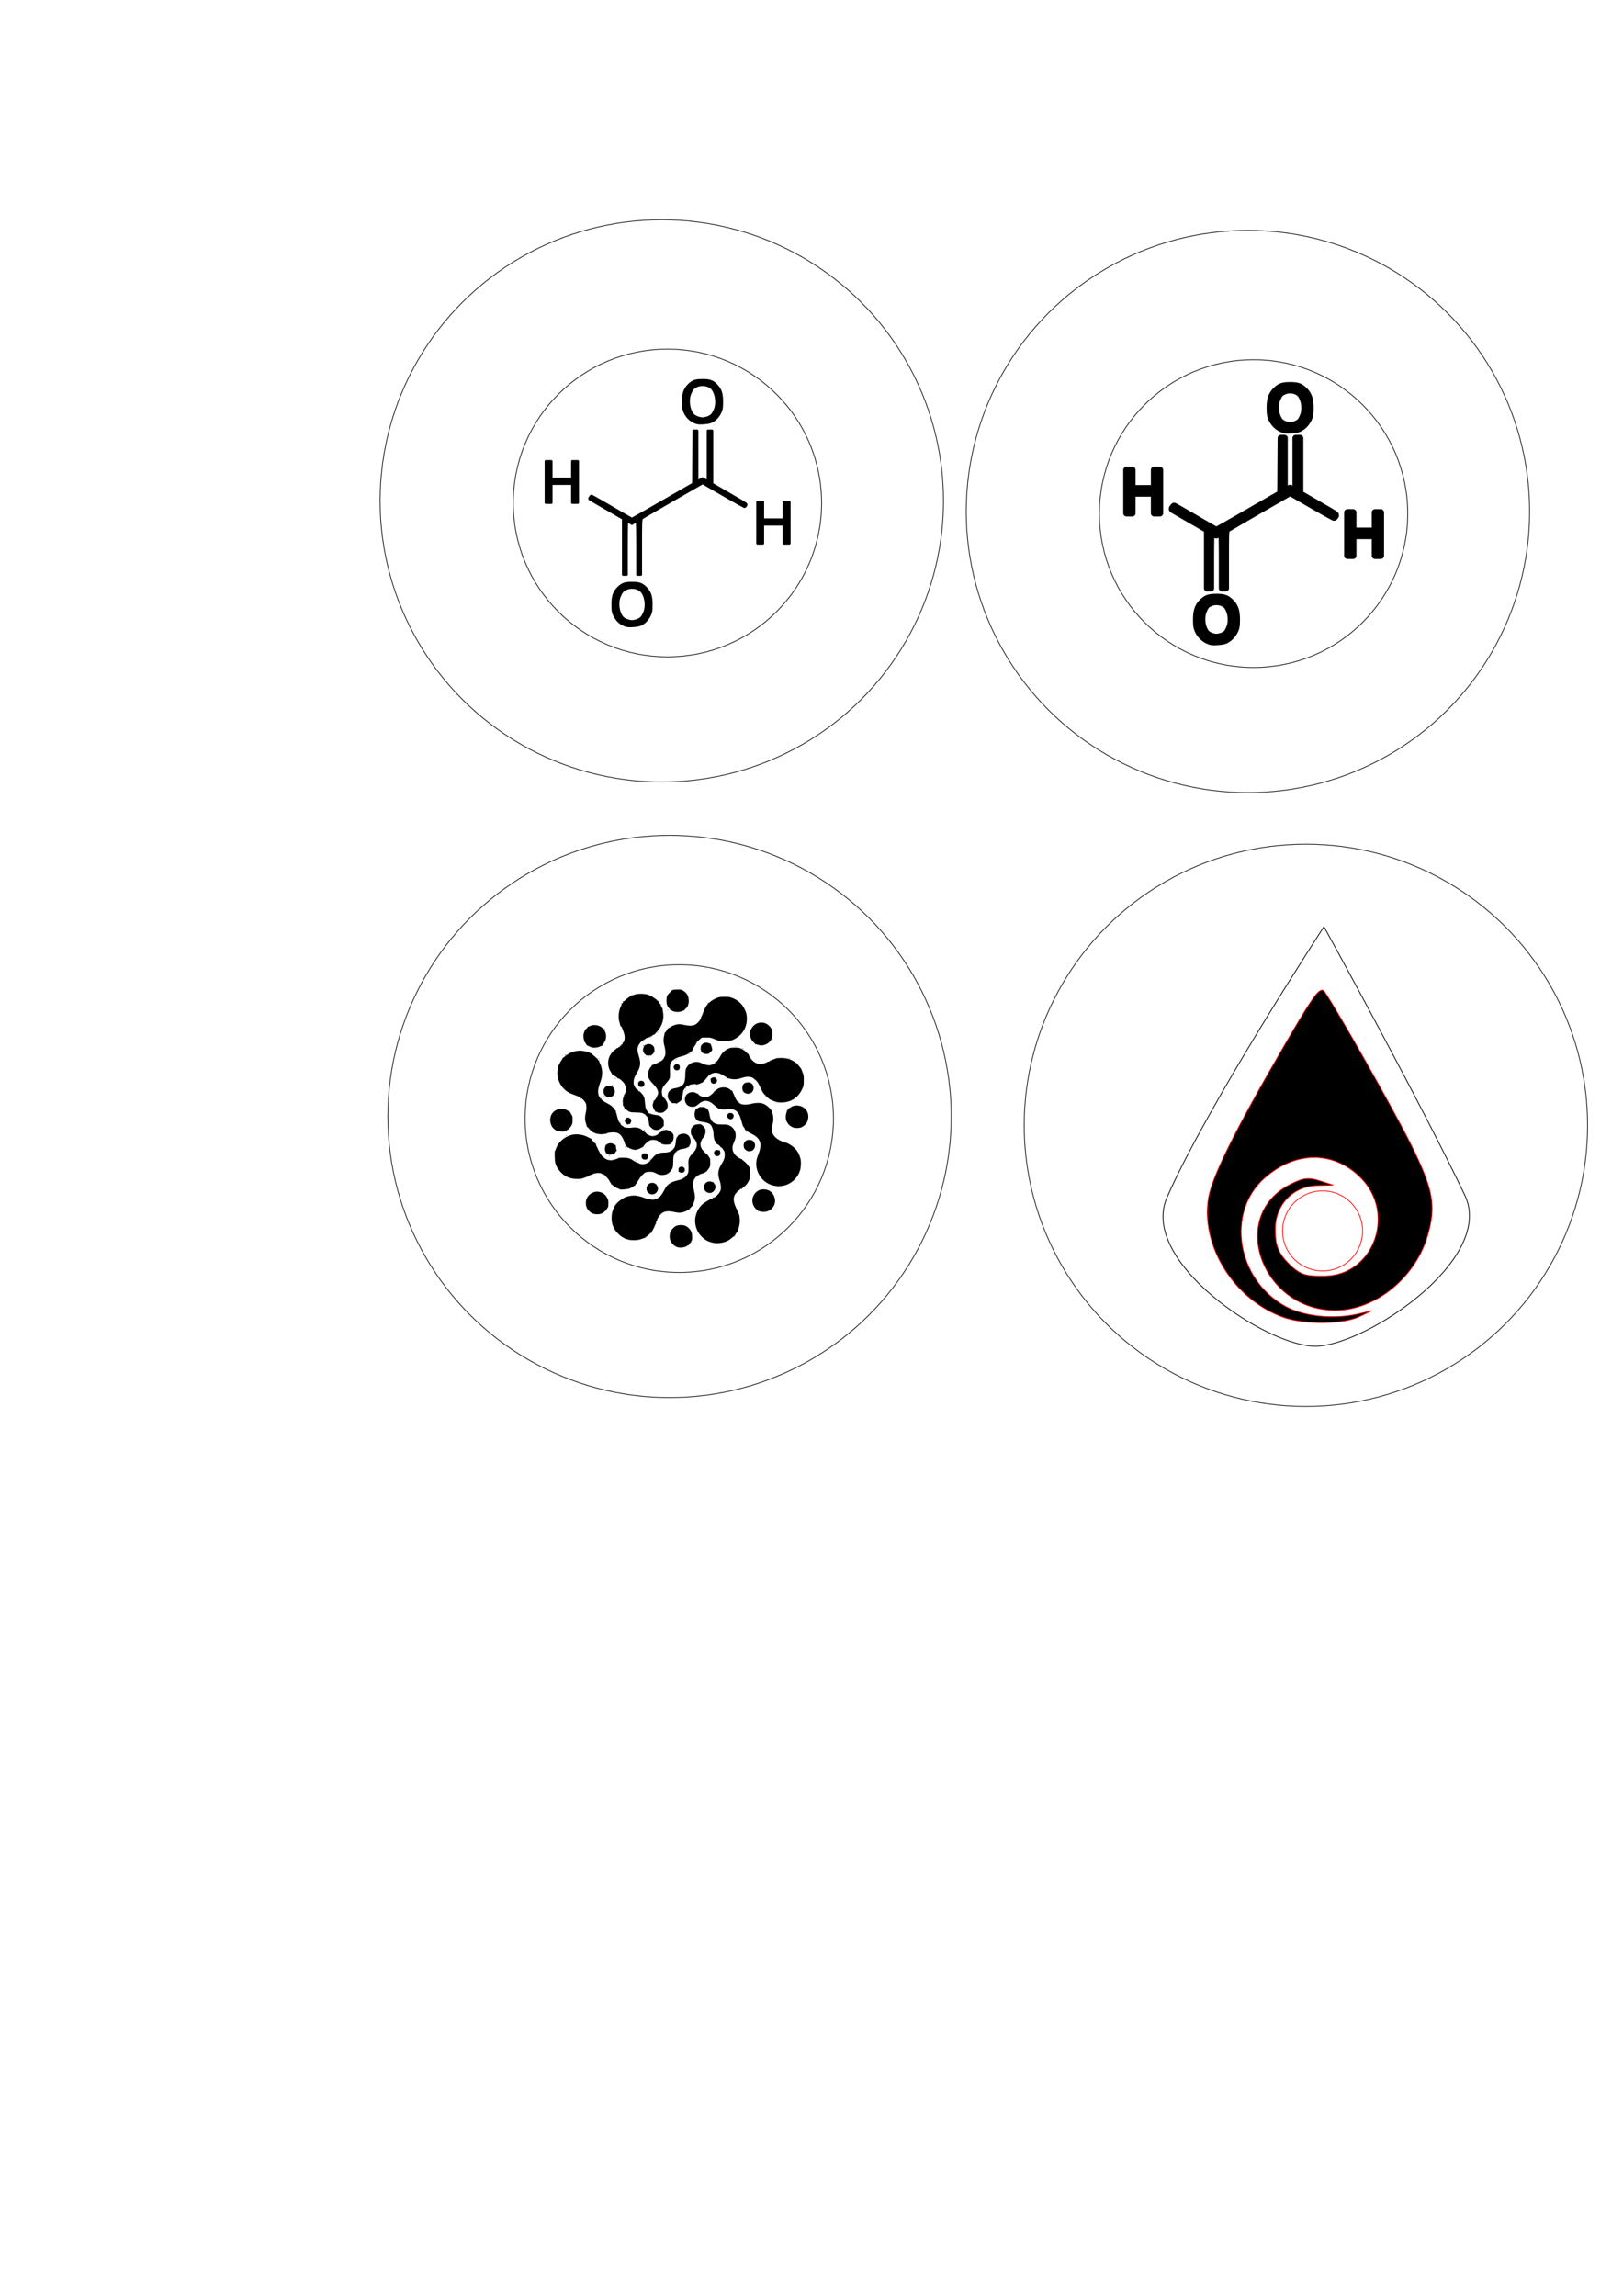 <?xml version="1.0" encoding="UTF-8" standalone="no"?>
<!-- Created with Inkscape (http://www.inkscape.org/) -->

<svg
   xmlns:dc="http://purl.org/dc/elements/1.1/"
   xmlns:cc="http://creativecommons.org/ns#"
   xmlns:rdf="http://www.w3.org/1999/02/22-rdf-syntax-ns#"
   xmlns:svg="http://www.w3.org/2000/svg"
   xmlns="http://www.w3.org/2000/svg"
   xmlns:sodipodi="http://sodipodi.sourceforge.net/DTD/sodipodi-0.dtd"
   xmlns:inkscape="http://www.inkscape.org/namespaces/inkscape"
   width="210mm"
   height="297mm"
   viewBox="0 0 210 297"
   version="1.1"
   id="svg8"
   inkscape:version="0.92.2 5c3e80d, 2017-08-06"
   sodipodi:docname="acrylicembedpigment.svg">
  <defs
     id="defs2" />
  <sodipodi:namedview
     id="base"
     pagecolor="#ffffff"
     bordercolor="#666666"
     borderopacity="1.0"
     inkscape:pageopacity="0.0"
     inkscape:pageshadow="2"
     inkscape:zoom="2.1636396"
     inkscape:cx="643.78414"
     inkscape:cy="550.64255"
     inkscape:document-units="mm"
     inkscape:current-layer="layer1"
     showgrid="false"
     inkscape:measure-start="0,0"
     inkscape:measure-end="0,0"
     inkscape:window-width="1364"
     inkscape:window-height="747"
     inkscape:window-x="0"
     inkscape:window-y="19"
     inkscape:window-maximized="1" />
  <g
     inkscape:label="Layer 1"
     inkscape:groupmode="layer"
     id="layer1">
    <ellipse
       ry="36.37"
       rx="36.449"
       cy="64.797"
       cx="85.629"
       id="ellipse12"
       style="opacity:1;fill:none;fill-opacity:1;stroke:#1a1a1a;stroke-width:0.102;stroke-linejoin:miter;stroke-miterlimit:4;stroke-dasharray:none;stroke-opacity:1" />
    <ellipse
       style="opacity:1;fill:none;fill-opacity:1;stroke:#1a1a1a;stroke-width:0.102;stroke-linejoin:miter;stroke-miterlimit:4;stroke-dasharray:none;stroke-opacity:1"
       id="path10"
       cx="86.358"
       cy="65.07"
       rx="19.949"
       ry="19.906" />
    <path
       sodipodi:type="inkscape:offset"
       inkscape:radius="0.44081932"
       inkscape:original="M 68.570312 33.75 C 67.566046 33.75 67.172693 33.895159 66.621094 34.470703 C 66.066053 35.049837 65.886719 35.597979 65.886719 36.714844 C 65.886719 37.547382 65.921054 37.777381 66.103516 38.173828 C 66.4407 38.906446 66.989688 39.404646 67.722656 39.644531 C 68.160574 39.787851 69.432246 39.684183 69.841797 39.470703 C 70.348849 39.206397 70.775317 38.742635 71.037109 38.173828 C 71.219571 37.777381 71.253906 37.547382 71.253906 36.714844 C 71.253906 35.597979 71.074572 35.049837 70.519531 34.470703 C 69.967933 33.895159 69.574581 33.75 68.570312 33.75 z M 68.929688 34.410156 C 69.323386 34.475413 69.686089 34.642442 69.908203 34.892578 C 70.505792 35.56556 70.684327 36.995062 70.28125 37.888672 C 70.01214 38.485282 69.836962 38.678651 69.371094 38.892578 C 69.163972 38.987688 68.803326 39.064453 68.570312 39.064453 C 68.104342 39.064453 67.483311 38.819649 67.232422 38.537109 C 66.634832 37.864127 66.458252 36.434626 66.861328 35.541016 C 67.13044 34.944406 67.303663 34.752992 67.769531 34.539062 C 68.110867 34.382321 68.535989 34.344899 68.929688 34.410156 z M 67.349609 40.763672 L 67.324219 44.443359 L 67.298828 48.123047 L 63.066406 50.5625 C 60.737778 51.904482 58.803651 53.001953 58.769531 53.001953 C 58.735408 53.001953 57.475285 52.282617 55.96875 51.402344 C 54.462216 50.522071 53.19691 49.800781 53.15625 49.800781 C 53.115597 49.800781 53.026051 49.891449 52.957031 50.001953 C 52.852387 50.169523 52.851634 50.216823 52.957031 50.283203 C 53.02653 50.326981 54.09052 50.945182 55.320312 51.65625 L 57.554688 52.949219 L 57.554688 56.835938 L 57.554688 60.722656 L 57.791016 60.722656 L 58.025391 60.722656 L 58.025391 57.003906 C 58.025391 54.958567 58.053218 53.285156 58.085938 53.285156 C 58.118662 53.285156 58.284743 53.371294 58.455078 53.476562 L 58.763672 53.667969 L 59.078125 53.476562 C 59.250477 53.371488 59.422096 53.285344 59.460938 53.285156 C 59.499777 53.284962 59.533203 54.958567 59.533203 57.003906 L 59.533203 60.722656 L 59.767578 60.722656 L 60.003906 60.722656 L 60.003906 56.876953 C 60.003906 53.33095 60.01604 53.020239 60.167969 52.890625 C 60.258585 52.813318 62.18824 51.684817 64.455078 50.380859 L 68.576172 48.009766 L 71.435547 49.658203 C 73.007997 50.565415 74.339131 51.308594 74.394531 51.308594 C 74.449925 51.308594 74.53999 51.225456 74.59375 51.125 C 74.701947 50.922834 74.87991 51.041601 71.513672 49.09375 L 69.890625 48.154297 L 69.888672 44.458984 L 69.888672 40.763672 L 69.605469 40.763672 L 69.324219 40.763672 L 69.324219 44.296875 L 69.324219 47.830078 L 68.947266 47.615234 L 68.570312 47.400391 L 68.193359 47.615234 L 67.818359 47.830078 L 67.818359 44.296875 L 67.818359 40.763672 L 67.583984 40.763672 L 67.349609 40.763672 z M 46.822266 45 L 46.822266 47.871094 L 46.822266 50.744141 L 47.199219 50.744141 L 47.576172 50.744141 L 47.576172 49.425781 L 47.576172 48.107422 L 49.035156 48.107422 L 50.494141 48.107422 L 50.494141 49.425781 L 50.494141 50.744141 L 50.871094 50.744141 L 51.248047 50.744141 L 51.248047 47.871094 L 51.248047 45 L 50.871094 45 L 50.494141 45 L 50.494141 46.224609 L 50.494141 47.447266 L 49.035156 47.447266 L 47.576172 47.447266 L 47.576172 46.224609 L 47.576172 45 L 47.199219 45 L 46.822266 45 z M 76.197266 50.648438 L 76.197266 53.521484 L 76.197266 56.392578 L 76.572266 56.392578 L 76.949219 56.392578 L 76.949219 55.074219 L 76.949219 53.755859 L 78.408203 53.755859 L 79.869141 53.755859 L 79.869141 55.074219 L 79.869141 56.392578 L 80.244141 56.392578 L 80.621094 56.392578 L 80.621094 53.521484 L 80.621094 50.648438 L 80.244141 50.648438 L 79.869141 50.648438 L 79.869141 51.873047 L 79.869141 53.097656 L 78.408203 53.097656 L 76.949219 53.097656 L 76.949219 51.873047 L 76.949219 50.648438 L 76.572266 50.648438 L 76.197266 50.648438 z M 58.779297 61.900391 C 57.775028 61.900391 57.381677 62.045553 56.830078 62.621094 C 56.275037 63.200229 56.095703 63.748369 56.095703 64.865234 C 56.095703 65.697772 56.130038 65.927771 56.3125 66.324219 C 56.649685 67.056837 57.198673 67.555037 57.931641 67.794922 C 58.36956 67.938242 59.641232 67.832621 60.050781 67.619141 C 60.557834 67.354835 60.984302 66.893026 61.246094 66.324219 C 61.428557 65.927771 61.462891 65.697772 61.462891 64.865234 C 61.462891 63.748369 61.283556 63.200229 60.728516 62.621094 C 60.176916 62.045553 59.783564 61.900391 58.779297 61.900391 z M 59.136719 62.560547 C 59.530417 62.625804 59.895072 62.792833 60.117188 63.042969 C 60.714778 63.715952 60.893311 65.145454 60.490234 66.039062 C 60.221123 66.635676 60.045947 66.827089 59.580078 67.041016 C 59.372955 67.136126 59.012309 67.214844 58.779297 67.214844 C 58.313324 67.214844 57.692295 66.97004 57.441406 66.6875 C 56.843815 66.014517 56.667236 64.585015 57.070312 63.691406 C 57.339424 63.094795 57.512648 62.903381 57.978516 62.689453 C 58.319852 62.532711 58.74302 62.49529 59.136719 62.560547 z "
       style="fill:#000000;stroke-width:0.094"
       id="path897"
       d="m 68.57,33.309 c -0.523,0 -0.927,0.035 -1.297,0.172 -0.37,0.137 -0.671,0.373 -0.971,0.686 -0.618,0.645 -0.857,1.385 -0.857,2.549 0,0.845 0.057,1.206 0.258,1.643 0.381,0.829 1.04,1.431 1.883,1.707 0.369,0.121 0.788,0.104 1.242,0.066 0.455,-0.037 0.872,-0.09 1.217,-0.27 0.605,-0.315 1.093,-0.853 1.393,-1.504 0.201,-0.436 0.258,-0.798 0.258,-1.643 0,-1.164 -0.239,-1.904 -0.857,-2.549 -0.299,-0.312 -0.601,-0.549 -0.971,-0.686 -0.37,-0.137 -0.774,-0.172 -1.297,-0.172 z m 0.287,1.537 c 0.317,0.053 0.592,0.195 0.721,0.34 0.21,0.237 0.394,0.691 0.455,1.178 0.061,0.486 9.87e-4,0.999 -0.154,1.344 -0.254,0.564 -0.279,0.596 -0.691,0.785 -0.113,0.052 -0.481,0.131 -0.617,0.131 -0.156,0 -0.387,-0.048 -0.588,-0.127 -0.2,-0.079 -0.372,-0.198 -0.42,-0.252 -0.21,-0.237 -0.393,-0.689 -0.453,-1.176 -0.06,-0.486 -0.001,-1.001 0.154,-1.346 0.254,-0.564 0.277,-0.594 0.689,-0.783 0.239,-0.11 0.588,-0.146 0.904,-0.094 z m -1.508,5.477 a 0.441,0.441 0 0 0 -0.441,0.438 l -0.025,3.68 -0.023,3.428 -4.014,2.312 c -1.164,0.671 -2.228,1.281 -3.006,1.723 -0.389,0.221 -0.705,0.399 -0.926,0.521 -0.063,0.035 -0.1,0.055 -0.146,0.08 -0.01,-0.006 -0.014,-0.007 -0.025,-0.014 -0.143,-0.08 -0.349,-0.195 -0.602,-0.34 -0.506,-0.289 -1.197,-0.689 -1.949,-1.129 -0.754,-0.441 -1.449,-0.841 -1.961,-1.133 -0.256,-0.146 -0.466,-0.264 -0.617,-0.348 -0.076,-0.042 -0.136,-0.075 -0.184,-0.1 -0.024,-0.012 -0.044,-0.023 -0.066,-0.033 -0.011,-0.005 -0.022,-0.01 -0.041,-0.018 -0.01,-0.004 -0.023,-0.008 -0.043,-0.014 -0.01,-0.003 -0.023,-0.006 -0.041,-0.01 -0.018,-0.003 -0.082,-0.008 -0.082,-0.008 -0.174,0 -0.234,0.058 -0.285,0.092 -0.051,0.034 -0.085,0.067 -0.117,0.1 -0.065,0.066 -0.119,0.135 -0.17,0.217 -0.062,0.099 -0.146,0.183 -0.146,0.412 -2.62e-4,0.114 0.052,0.251 0.115,0.33 0.064,0.079 0.123,0.117 0.17,0.146 0.051,0.032 0.109,0.065 0.238,0.141 0.129,0.076 0.307,0.18 0.521,0.305 0.429,0.249 1.002,0.58 1.617,0.936 l 2.014,1.166 v 3.633 3.887 a 0.441,0.441 0 0 0 0.441,0.441 h 0.236 0.234 a 0.441,0.441 0 0 0 0.441,-0.441 v -3.719 c 0,-1.021 0.007,-1.949 0.018,-2.619 0.003,-0.155 0.007,-0.24 0.01,-0.365 l 0.037,0.023 a 0.441,0.441 0 0 0 0.461,0.002 l 0.068,-0.041 c 0.004,0.129 0.007,0.22 0.01,0.383 0.013,0.67 0.021,1.597 0.021,2.617 v 3.719 a 0.441,0.441 0 0 0 0.441,0.441 h 0.234 0.236 a 0.441,0.441 0 0 0 0.441,-0.441 v -3.846 c 0,-1.772 0.002,-2.739 0.023,-3.256 0.01,-0.241 0.028,-0.366 0.039,-0.426 0.01,-0.007 2.15e-4,5.8e-5 0.01,-0.006 0.062,-0.039 0.152,-0.094 0.266,-0.162 0.227,-0.136 0.548,-0.324 0.936,-0.551 0.776,-0.454 1.824,-1.061 2.957,-1.713 l 3.9,-2.246 2.639,1.523 v -0.002 c 0.788,0.454 1.516,0.869 2.055,1.17 0.27,0.15 0.491,0.271 0.652,0.357 0.081,0.043 0.147,0.078 0.199,0.104 0.026,0.013 0.048,0.024 0.074,0.035 0.013,0.005 0.025,0.01 0.047,0.018 0.011,0.004 0.024,0.009 0.045,0.014 0.01,0.003 0.022,0.005 0.039,0.008 0.017,0.003 0.068,0.006 0.068,0.006 0.248,0 0.321,-0.101 0.398,-0.172 0.077,-0.071 0.138,-0.15 0.189,-0.246 -0.003,0.005 0.015,-0.011 0.053,-0.098 0.037,-0.086 0.056,-0.284 0,-0.414 -0.113,-0.26 -0.238,-0.294 -0.436,-0.424 -0.395,-0.26 -1.183,-0.71 -2.865,-1.684 l -1.402,-0.812 -0.002,-3.441 v -3.695 a 0.441,0.441 0 0 0 -0.441,-0.441 h -0.283 -0.281 a 0.441,0.441 0 0 0 -0.441,0.441 v 3.533 2.773 l -0.094,-0.053 a 0.441,0.441 0 0 0 -0.438,0 l -0.092,0.053 V 44.297 40.764 A 0.441,0.441 0 0 0 67.818,40.322 H 67.584 Z M 46.822,44.559 A 0.441,0.441 0 0 0 46.381,45 v 2.871 2.873 a 0.441,0.441 0 0 0 0.441,0.441 h 0.377 0.377 a 0.441,0.441 0 0 0 0.441,-0.441 v -1.318 -0.877 h 1.018 1.018 v 0.877 1.318 a 0.441,0.441 0 0 0 0.441,0.441 h 0.377 0.377 a 0.441,0.441 0 0 0 0.441,-0.441 V 47.871 45 A 0.441,0.441 0 0 0 51.248,44.559 H 50.871 50.494 A 0.441,0.441 0 0 0 50.053,45 v 1.225 0.781 H 49.035 48.018 V 46.225 45 a 0.441,0.441 0 0 0 -0.441,-0.441 h -0.377 z m 29.375,5.648 a 0.441,0.441 0 0 0 -0.441,0.441 v 2.873 2.871 a 0.441,0.441 0 0 0 0.441,0.441 h 0.375 0.377 a 0.441,0.441 0 0 0 0.441,-0.441 v -1.318 -0.877 h 1.018 1.02 v 0.877 1.318 a 0.441,0.441 0 0 0 0.441,0.441 h 0.375 0.377 A 0.441,0.441 0 0 0 81.062,56.393 v -2.871 -2.873 a 0.441,0.441 0 0 0 -0.441,-0.441 h -0.377 -0.375 a 0.441,0.441 0 0 0 -0.441,0.441 v 1.225 0.783 H 78.408 77.391 V 51.873 50.648 A 0.441,0.441 0 0 0 76.949,50.207 H 76.572 Z M 58.779,61.459 c -0.523,0 -0.927,0.035 -1.297,0.172 -0.37,0.137 -0.671,0.373 -0.971,0.686 -0.618,0.645 -0.857,1.385 -0.857,2.549 0,0.845 0.057,1.206 0.258,1.643 0.381,0.829 1.04,1.431 1.883,1.707 0.369,0.121 0.789,0.102 1.244,0.064 0.455,-0.038 0.871,-0.09 1.215,-0.27 0.604,-0.315 1.093,-0.85 1.393,-1.502 0.201,-0.436 0.258,-0.798 0.258,-1.643 0,-1.164 -0.239,-1.904 -0.857,-2.549 C 60.748,62.004 60.446,61.768 60.076,61.631 59.706,61.494 59.303,61.459 58.779,61.459 Z m 0.285,1.537 c 0.317,0.053 0.595,0.196 0.723,0.34 0.21,0.237 0.394,0.691 0.455,1.178 0.061,0.486 9.86e-4,0.999 -0.154,1.344 -0.254,0.563 -0.278,0.593 -0.691,0.783 -0.115,0.053 -0.483,0.133 -0.617,0.133 -0.156,0 -0.387,-0.048 -0.588,-0.127 -0.2,-0.079 -0.372,-0.198 -0.42,-0.252 -0.21,-0.237 -0.393,-0.689 -0.453,-1.176 -0.06,-0.486 -0.001,-1.001 0.154,-1.346 0.254,-0.564 0.277,-0.594 0.689,-0.783 0.24,-0.11 0.586,-0.146 0.902,-0.094 z"
       transform="matrix(0.973,0,0,0.973,100.209,17.016)" />
    <path
       d="m 68.57,33.578 c -0.51,0 -0.882,0.035 -1.205,0.154 -0.323,0.119 -0.584,0.322 -0.869,0.619 -0.58,0.605 -0.781,1.228 -0.781,2.363 0,0.837 0.043,1.119 0.232,1.531 0.355,0.77 0.947,1.309 1.723,1.562 0.278,0.091 0.701,0.09 1.137,0.055 0.436,-0.036 0.856,-0.105 1.115,-0.24 0.545,-0.284 0.995,-0.776 1.271,-1.377 0.19,-0.412 0.232,-0.694 0.232,-1.531 0,-1.135 -0.201,-1.758 -0.781,-2.363 -0.285,-0.297 -0.546,-0.5 -0.869,-0.619 -0.323,-0.119 -0.695,-0.154 -1.205,-0.154 z m -0.223,0.986 c 0.182,-0.019 0.373,-0.014 0.555,0.016 0.364,0.06 0.691,0.219 0.877,0.428 0.264,0.297 0.454,0.795 0.52,1.322 0.066,0.527 0.008,1.082 -0.176,1.488 -0.263,0.584 -0.379,0.714 -0.824,0.918 -0.17,0.078 -0.533,0.156 -0.729,0.156 -0.203,0 -0.458,-0.057 -0.686,-0.146 -0.227,-0.09 -0.429,-0.217 -0.523,-0.324 -0.264,-0.297 -0.452,-0.793 -0.518,-1.32 -0.065,-0.527 -0.008,-1.083 0.176,-1.49 0.263,-0.584 0.377,-0.712 0.822,-0.916 0.151,-0.069 0.324,-0.112 0.506,-0.131 z m -1.016,6.027 a 0.173,0.173 0 0 0 -0.154,0.17 l -0.025,3.68 -0.025,3.582 -4.146,2.389 c -1.164,0.671 -2.229,1.281 -3.008,1.723 -0.389,0.221 -0.708,0.4 -0.93,0.523 -0.111,0.062 -0.197,0.111 -0.256,0.143 -0.008,0.004 -0.011,0.006 -0.018,0.01 -0.038,-0.02 -0.089,-0.048 -0.156,-0.086 -0.145,-0.081 -0.352,-0.197 -0.605,-0.342 -0.507,-0.289 -1.198,-0.689 -1.951,-1.129 -0.754,-0.44 -1.448,-0.842 -1.959,-1.133 -0.255,-0.145 -0.464,-0.264 -0.613,-0.346 -0.075,-0.041 -0.134,-0.073 -0.178,-0.096 -0.022,-0.011 -0.041,-0.02 -0.057,-0.027 -0.008,-0.004 -0.016,-0.006 -0.025,-0.01 -0.005,-0.002 -0.009,-0.005 -0.018,-0.008 -0.004,-0.001 -0.01,-0.003 -0.018,-0.004 -0.007,-0.001 -0.033,-0.002 -0.033,-0.002 -0.074,0 -0.106,0.025 -0.135,0.045 -0.029,0.02 -0.052,0.04 -0.076,0.064 -0.047,0.048 -0.094,0.106 -0.135,0.172 -0.056,0.09 -0.105,0.155 -0.105,0.27 -1.31e-4,0.057 0.026,0.121 0.059,0.162 0.033,0.041 0.067,0.066 0.102,0.088 0.03,0.019 0.102,0.059 0.23,0.135 0.129,0.075 0.307,0.18 0.521,0.305 0.429,0.249 1.002,0.582 1.617,0.938 v -0.002 l 2.148,1.244 v 3.787 3.887 a 0.173,0.173 0 0 0 0.172,0.172 h 0.236 0.234 a 0.173,0.173 0 0 0 0.172,-0.172 v -3.719 c 0,-1.022 0.009,-1.95 0.02,-2.623 0.005,-0.336 0.01,-0.608 0.018,-0.795 6.26e-4,-0.016 0.001,-0.022 0.002,-0.037 0.042,0.024 0.081,0.046 0.127,0.074 l 0.309,0.191 a 0.173,0.173 0 0 0 0.182,0 l 0.314,-0.191 c 0.053,-0.032 0.099,-0.054 0.146,-0.08 8.86e-4,0.017 0.001,0.024 0.002,0.043 0.009,0.186 0.017,0.459 0.023,0.795 0.013,0.672 0.021,1.601 0.021,2.623 v 3.719 a 0.173,0.173 0 0 0 0.172,0.172 h 0.234 0.236 a 0.173,0.173 0 0 0 0.172,-0.172 v -3.846 c 0,-1.773 0.004,-2.738 0.025,-3.268 0.011,-0.265 0.027,-0.422 0.045,-0.504 0.018,-0.082 0.02,-0.073 0.033,-0.084 -0.025,0.021 0.033,-0.021 0.098,-0.061 0.065,-0.04 0.155,-0.096 0.27,-0.164 0.228,-0.137 0.547,-0.326 0.936,-0.553 0.777,-0.454 1.826,-1.061 2.959,-1.713 l 4.035,-2.322 2.773,1.6 c 0.787,0.454 1.513,0.866 2.051,1.166 0.269,0.15 0.49,0.271 0.648,0.355 0.079,0.042 0.144,0.076 0.191,0.1 0.024,0.012 0.042,0.022 0.061,0.029 0.009,0.004 0.018,0.008 0.029,0.012 0.005,0.002 0.011,0.004 0.02,0.006 0.004,0.001 0.011,8.99e-4 0.018,0.002 0.007,0.001 0.027,0.002 0.027,0.002 0.114,0 0.165,-0.051 0.217,-0.1 0.052,-0.048 0.098,-0.106 0.135,-0.174 0.007,-0.013 0.023,-0.032 0.043,-0.078 0.02,-0.046 0.028,-0.136 0,-0.201 -0.057,-0.131 -0.15,-0.185 -0.338,-0.309 -0.375,-0.247 -1.169,-0.7 -2.852,-1.674 l -1.537,-0.891 -0.002,-3.596 v -3.695 a 0.173,0.173 0 0 0 -0.172,-0.172 h -0.283 -0.281 a 0.173,0.173 0 0 0 -0.172,0.172 v 3.533 3.236 L 69.033,47.465 68.656,47.25 a 0.173,0.173 0 0 0 -0.172,0 l -0.377,0.215 -0.117,0.066 v -3.234 -3.533 a 0.173,0.173 0 0 0 -0.172,-0.172 h -0.234 -0.234 a 0.173,0.173 0 0 0 -0.018,0 z M 46.805,44.828 A 0.173,0.173 0 0 0 46.65,45 v 2.871 2.873 a 0.173,0.173 0 0 0 0.172,0.172 h 0.377 0.377 a 0.173,0.173 0 0 0 0.172,-0.172 v -1.318 -1.146 h 1.287 1.287 v 1.146 1.318 a 0.173,0.173 0 0 0 0.172,0.172 h 0.377 0.377 a 0.173,0.173 0 0 0 0.172,-0.172 V 47.871 45 A 0.173,0.173 0 0 0 51.248,44.828 H 50.871 50.494 A 0.173,0.173 0 0 0 50.322,45 v 1.225 1.051 h -1.287 -1.287 V 46.225 45 a 0.173,0.173 0 0 0 -0.172,-0.172 h -0.377 -0.377 a 0.173,0.173 0 0 0 -0.018,0 z m 29.375,5.648 a 0.173,0.173 0 0 0 -0.154,0.172 v 2.873 2.871 a 0.173,0.173 0 0 0 0.172,0.172 h 0.375 0.377 a 0.173,0.173 0 0 0 0.172,-0.172 v -1.318 -1.146 h 1.287 1.289 v 1.146 1.318 a 0.173,0.173 0 0 0 0.172,0.172 h 0.375 0.377 a 0.173,0.173 0 0 0 0.172,-0.172 v -2.871 -2.873 a 0.173,0.173 0 0 0 -0.172,-0.172 h -0.377 -0.375 a 0.173,0.173 0 0 0 -0.172,0.172 v 1.225 1.053 h -1.289 -1.287 v -1.053 -1.225 a 0.173,0.173 0 0 0 -0.172,-0.172 h -0.377 -0.375 a 0.173,0.173 0 0 0 -0.018,0 z M 58.779,61.729 c -0.51,0 -0.882,0.035 -1.205,0.154 -0.323,0.119 -0.584,0.322 -0.869,0.619 -0.58,0.605 -0.781,1.228 -0.781,2.363 0,0.837 0.043,1.119 0.232,1.531 0.355,0.77 0.947,1.309 1.723,1.562 0.278,0.091 0.701,0.091 1.137,0.055 0.436,-0.036 0.856,-0.107 1.115,-0.242 0.545,-0.284 0.995,-0.774 1.271,-1.375 0.19,-0.412 0.232,-0.694 0.232,-1.531 0,-1.135 -0.201,-1.758 -0.781,-2.363 -0.285,-0.297 -0.546,-0.5 -0.869,-0.619 -0.323,-0.119 -0.695,-0.154 -1.205,-0.154 z m -0.223,0.986 c 0.181,-0.019 0.371,-0.015 0.553,0.016 0.364,0.06 0.694,0.219 0.879,0.428 0.264,0.297 0.454,0.795 0.52,1.322 0.066,0.527 0.008,1.082 -0.176,1.488 -0.263,0.584 -0.379,0.712 -0.824,0.916 -0.171,0.078 -0.534,0.158 -0.729,0.158 -0.203,0 -0.458,-0.057 -0.686,-0.146 -0.227,-0.09 -0.429,-0.217 -0.523,-0.324 -0.264,-0.297 -0.452,-0.793 -0.518,-1.32 -0.065,-0.527 -0.008,-1.083 0.176,-1.49 0.263,-0.584 0.377,-0.712 0.822,-0.916 0.151,-0.069 0.325,-0.112 0.506,-0.131 z"
       id="path905"
       style="fill:#000000;stroke-width:0.094"
       inkscape:original="M 68.570312 33.75 C 67.566046 33.75 67.172693 33.895159 66.621094 34.470703 C 66.066053 35.049837 65.886719 35.597979 65.886719 36.714844 C 65.886719 37.547382 65.921054 37.777381 66.103516 38.173828 C 66.4407 38.906446 66.989688 39.404646 67.722656 39.644531 C 68.160574 39.787851 69.432246 39.684183 69.841797 39.470703 C 70.348849 39.206397 70.775317 38.742635 71.037109 38.173828 C 71.219571 37.777381 71.253906 37.547382 71.253906 36.714844 C 71.253906 35.597979 71.074572 35.049837 70.519531 34.470703 C 69.967933 33.895159 69.574581 33.75 68.570312 33.75 z M 68.929688 34.410156 C 69.323386 34.475413 69.686089 34.642442 69.908203 34.892578 C 70.505792 35.56556 70.684327 36.995062 70.28125 37.888672 C 70.01214 38.485282 69.836962 38.678651 69.371094 38.892578 C 69.163972 38.987688 68.803326 39.064453 68.570312 39.064453 C 68.104342 39.064453 67.483311 38.819649 67.232422 38.537109 C 66.634832 37.864127 66.458252 36.434626 66.861328 35.541016 C 67.13044 34.944406 67.303663 34.752992 67.769531 34.539062 C 68.110867 34.382321 68.535989 34.344899 68.929688 34.410156 z M 67.349609 40.763672 L 67.324219 44.443359 L 67.298828 48.123047 L 63.066406 50.5625 C 60.737778 51.904482 58.803651 53.001953 58.769531 53.001953 C 58.735408 53.001953 57.475285 52.282617 55.96875 51.402344 C 54.462216 50.522071 53.19691 49.800781 53.15625 49.800781 C 53.115597 49.800781 53.026051 49.891449 52.957031 50.001953 C 52.852387 50.169523 52.851634 50.216823 52.957031 50.283203 C 53.02653 50.326981 54.09052 50.945182 55.320312 51.65625 L 57.554688 52.949219 L 57.554688 56.835938 L 57.554688 60.722656 L 57.791016 60.722656 L 58.025391 60.722656 L 58.025391 57.003906 C 58.025391 54.958567 58.053218 53.285156 58.085938 53.285156 C 58.118662 53.285156 58.284743 53.371294 58.455078 53.476562 L 58.763672 53.667969 L 59.078125 53.476562 C 59.250477 53.371488 59.422096 53.285344 59.460938 53.285156 C 59.499777 53.284962 59.533203 54.958567 59.533203 57.003906 L 59.533203 60.722656 L 59.767578 60.722656 L 60.003906 60.722656 L 60.003906 56.876953 C 60.003906 53.33095 60.01604 53.020239 60.167969 52.890625 C 60.258585 52.813318 62.18824 51.684817 64.455078 50.380859 L 68.576172 48.009766 L 71.435547 49.658203 C 73.007997 50.565415 74.339131 51.308594 74.394531 51.308594 C 74.449925 51.308594 74.53999 51.225456 74.59375 51.125 C 74.701947 50.922834 74.87991 51.041601 71.513672 49.09375 L 69.890625 48.154297 L 69.888672 44.458984 L 69.888672 40.763672 L 69.605469 40.763672 L 69.324219 40.763672 L 69.324219 44.296875 L 69.324219 47.830078 L 68.947266 47.615234 L 68.570312 47.400391 L 68.193359 47.615234 L 67.818359 47.830078 L 67.818359 44.296875 L 67.818359 40.763672 L 67.583984 40.763672 L 67.349609 40.763672 z M 46.822266 45 L 46.822266 47.871094 L 46.822266 50.744141 L 47.199219 50.744141 L 47.576172 50.744141 L 47.576172 49.425781 L 47.576172 48.107422 L 49.035156 48.107422 L 50.494141 48.107422 L 50.494141 49.425781 L 50.494141 50.744141 L 50.871094 50.744141 L 51.248047 50.744141 L 51.248047 47.871094 L 51.248047 45 L 50.871094 45 L 50.494141 45 L 50.494141 46.224609 L 50.494141 47.447266 L 49.035156 47.447266 L 47.576172 47.447266 L 47.576172 46.224609 L 47.576172 45 L 47.199219 45 L 46.822266 45 z M 76.197266 50.648438 L 76.197266 53.521484 L 76.197266 56.392578 L 76.572266 56.392578 L 76.949219 56.392578 L 76.949219 55.074219 L 76.949219 53.755859 L 78.408203 53.755859 L 79.869141 53.755859 L 79.869141 55.074219 L 79.869141 56.392578 L 80.244141 56.392578 L 80.621094 56.392578 L 80.621094 53.521484 L 80.621094 50.648438 L 80.244141 50.648438 L 79.869141 50.648438 L 79.869141 51.873047 L 79.869141 53.097656 L 78.408203 53.097656 L 76.949219 53.097656 L 76.949219 51.873047 L 76.949219 50.648438 L 76.572266 50.648438 L 76.197266 50.648438 z M 58.779297 61.900391 C 57.775028 61.900391 57.381677 62.045553 56.830078 62.621094 C 56.275037 63.200229 56.095703 63.748369 56.095703 64.865234 C 56.095703 65.697772 56.130038 65.927771 56.3125 66.324219 C 56.649685 67.056837 57.198673 67.555037 57.931641 67.794922 C 58.36956 67.938242 59.641232 67.832621 60.050781 67.619141 C 60.557834 67.354835 60.984302 66.893026 61.246094 66.324219 C 61.428557 65.927771 61.462891 65.697772 61.462891 64.865234 C 61.462891 63.748369 61.283556 63.200229 60.728516 62.621094 C 60.176916 62.045553 59.783564 61.900391 58.779297 61.900391 z M 59.136719 62.560547 C 59.530417 62.625804 59.895072 62.792833 60.117188 63.042969 C 60.714778 63.715952 60.893311 65.145454 60.490234 66.039062 C 60.221123 66.635676 60.045947 66.827089 59.580078 67.041016 C 59.372955 67.136126 59.012309 67.214844 58.779297 67.214844 C 58.313324 67.214844 57.692295 66.97004 57.441406 66.6875 C 56.843815 66.014517 56.667236 64.585015 57.070312 63.691406 C 57.339424 63.094795 57.512648 62.903381 57.978516 62.689453 C 58.319852 62.532711 58.74302 62.49529 59.136719 62.560547 z "
       inkscape:radius="0.17261234"
       sodipodi:type="inkscape:offset"
       transform="matrix(0.932,0,0,0.932,26.994,17.737)" />
    <ellipse
       style="opacity:1;fill:none;fill-opacity:1;stroke:#1a1a1a;stroke-width:0.102;stroke-linejoin:miter;stroke-miterlimit:4;stroke-dasharray:none;stroke-opacity:1"
       id="ellipse907"
       cx="161.471"
       cy="66.17"
       rx="36.449"
       ry="36.37" />
    <ellipse
       ry="19.906"
       rx="19.949"
       cy="66.443"
       cx="162.199"
       id="ellipse909"
       style="opacity:1;fill:none;fill-opacity:1;stroke:#1a1a1a;stroke-width:0.102;stroke-linejoin:miter;stroke-miterlimit:4;stroke-dasharray:none;stroke-opacity:1" />
    <path
       style="fill:#000000;stroke-width:0.05"
       d="m 87.688,128.015 c -0.542,0.011 -0.673,0.028 -0.639,0.083 0.016,0.026 -0.012,0.03 -0.066,0.01 -0.052,-0.02 -0.081,-0.022 -0.064,-0.006 0.017,0.017 -0.082,0.136 -0.22,0.265 -0.377,0.352 -0.464,0.553 -0.466,1.065 -0.001,0.48 0.094,0.741 0.385,1.054 0.09,0.097 0.157,0.194 0.151,0.217 -0.007,0.023 0.012,0.026 0.041,0.008 0.03,-0.018 0.088,-0.005 0.13,0.03 0.042,0.035 0.182,0.093 0.312,0.129 v -3.1e-4 c 0.307,0.087 0.74,0.054 1.008,-0.075 0.117,-0.057 0.24,-0.097 0.273,-0.089 0.033,0.008 0.039,0.004 0.015,-0.009 -0.024,-0.013 0.059,-0.116 0.185,-0.23 0.126,-0.114 0.23,-0.23 0.233,-0.257 0.002,-0.028 0.04,-0.145 0.084,-0.26 0.056,-0.146 0.075,-0.323 0.062,-0.577 -0.03,-0.578 -0.281,-0.98 -0.771,-1.235 -0.215,-0.112 -0.308,-0.129 -0.653,-0.122 z m -4.769,0.549 c -0.385,0.003 -0.584,0.031 -0.853,0.12 -0.193,0.064 -0.381,0.114 -0.418,0.111 -0.036,-0.004 -0.054,0.006 -0.039,0.02 0.015,0.015 -0.103,0.111 -0.26,0.214 -0.158,0.103 -0.363,0.268 -0.456,0.366 -0.11,0.115 -0.204,0.172 -0.268,0.159 -0.083,-0.016 -0.089,-0.007 -0.036,0.057 0.051,0.062 0.047,0.092 -0.023,0.161 -0.075,0.075 -0.091,0.076 -0.133,0.01 -0.028,-0.045 -0.048,-0.051 -0.048,-0.016 -4.21e-4,0.033 0.021,0.073 0.049,0.09 0.03,0.018 3.97e-4,0.128 -0.074,0.275 -0.335,0.661 -0.407,1.541 -0.182,2.2 0.06,0.174 0.093,0.341 0.074,0.372 -0.02,0.033 -0.012,0.041 0.022,0.021 0.138,-0.086 0.564,1.05 0.559,1.493 -0.004,0.355 -0.147,0.715 -0.276,0.695 -0.077,-0.012 -0.083,-0.004 -0.026,0.034 0.06,0.04 0.061,0.062 0.007,0.127 -0.036,0.043 -0.089,0.064 -0.117,0.046 -0.029,-0.018 -0.038,-0.009 -0.02,0.02 0.04,0.065 -0.086,0.177 -0.142,0.126 -0.023,-0.021 -0.026,-0.011 -0.007,0.022 0.04,0.07 -0.162,0.227 -0.235,0.182 -0.027,-0.017 -0.035,-0.007 -0.017,0.022 0.039,0.063 -0.104,0.127 -0.18,0.081 -0.029,-0.018 -0.039,-0.01 -0.022,0.018 0.017,0.028 -0.079,0.12 -0.215,0.205 -0.335,0.208 -0.677,0.683 -0.812,1.127 -0.178,0.586 -0.061,1.323 0.282,1.773 0.075,0.098 0.117,0.2 0.096,0.236 -0.02,0.034 -0.017,0.046 0.005,0.025 0.023,-0.021 0.133,0.038 0.246,0.131 0.113,0.092 0.28,0.206 0.37,0.253 0.096,0.05 0.15,0.108 0.13,0.141 -0.021,0.034 -0.012,0.042 0.024,0.02 0.162,-0.1 0.996,0.675 0.925,0.86 -0.019,0.05 -0.011,0.068 0.024,0.047 0.086,-0.053 0.163,0.406 0.113,0.67 -0.057,0.3 -0.172,0.563 -0.225,0.515 -0.023,-0.021 -0.028,-0.012 -0.009,0.02 0.018,0.032 -0.014,0.168 -0.073,0.301 -0.079,0.182 -0.103,0.332 -0.097,0.594 0.012,0.458 0.022,0.574 0.047,0.548 0.042,-0.042 0.206,0.288 0.173,0.346 -0.019,0.033 -0.016,0.043 0.006,0.023 0.022,-0.02 0.117,0.031 0.21,0.113 0.355,0.312 0.537,0.37 1.196,0.378 0.331,0.004 0.682,0.025 0.778,0.045 0.266,0.056 0.615,0.273 0.581,0.361 -0.016,0.04 -0.006,0.06 0.021,0.043 0.126,-0.078 0.356,0.513 0.38,0.976 0.013,0.247 0.036,0.296 0.239,0.506 0.123,0.128 0.3,0.256 0.392,0.286 h 3.15e-4 c 0.406,0.13 0.763,0.038 1.074,-0.278 l 0.22,-0.223 -0.011,-0.418 c -0.011,-0.403 -0.018,-0.425 -0.187,-0.6 -0.249,-0.259 -0.404,-0.325 -0.877,-0.374 -0.373,-0.038 -0.923,-0.212 -0.933,-0.295 -0.017,-0.143 -0.048,-0.229 -0.099,-0.276 -0.042,-0.039 -0.04,-0.018 0.005,0.069 0.059,0.115 0.057,0.12 -0.019,0.057 -0.046,-0.038 -0.083,-0.1 -0.083,-0.138 0,-0.038 -0.02,-0.069 -0.044,-0.069 -0.073,0 -0.162,-0.442 -0.204,-1.006 -0.045,-0.597 -0.135,-0.83 -0.442,-1.138 -0.103,-0.103 -0.182,-0.207 -0.174,-0.231 0.008,-0.024 -0.011,-0.028 -0.041,-0.009 -0.03,0.019 -0.099,-0.006 -0.153,-0.055 -0.077,-0.069 -0.084,-0.099 -0.035,-0.135 0.045,-0.032 0.037,-0.037 -0.027,-0.017 -0.062,0.02 -0.139,-0.022 -0.242,-0.133 -0.167,-0.18 -0.319,-0.438 -0.258,-0.44 0.021,-4.1e-4 0.009,-0.019 -0.027,-0.042 -0.09,-0.057 -0.085,-0.572 0.009,-0.877 0.041,-0.134 0.2,-0.454 0.354,-0.712 0.481,-0.807 0.533,-1.299 0.231,-2.221 -0.185,-0.565 -0.2,-0.966 -0.049,-1.298 0.13,-0.286 0.442,-0.636 0.535,-0.6 0.039,0.015 0.058,0.007 0.043,-0.017 -0.038,-0.061 0.106,-0.172 0.172,-0.131 0.03,0.018 0.047,0.003 0.04,-0.033 -0.008,-0.037 0.025,-0.063 0.074,-0.059 0.048,0.004 0.077,-0.01 0.064,-0.031 -0.036,-0.058 0.359,-0.219 0.429,-0.175 0.038,0.024 0.049,0.018 0.029,-0.014 -0.039,-0.062 0.255,-0.177 0.332,-0.13 0.029,0.018 0.037,0.008 0.019,-0.021 -0.041,-0.066 0.306,-0.277 0.38,-0.231 0.03,0.018 0.04,0.011 0.024,-0.016 -0.017,-0.027 0.094,-0.172 0.247,-0.321 0.672,-0.66 0.994,-1.701 0.803,-2.6 -0.043,-0.204 -0.064,-0.396 -0.047,-0.427 0.017,-0.031 0.014,-0.04 -0.009,-0.019 -0.054,0.049 -0.286,-0.457 -0.244,-0.531 0.018,-0.032 0.016,-0.042 -0.005,-0.023 -0.054,0.048 -0.293,-0.246 -0.253,-0.311 0.018,-0.029 0.002,-0.046 -0.034,-0.039 -0.037,0.008 -0.06,-0.016 -0.053,-0.053 0.008,-0.036 -0.007,-0.054 -0.032,-0.038 -0.044,0.027 -0.17,-0.083 -0.144,-0.126 0.007,-0.011 0.004,-0.016 -0.006,-0.011 -0.01,0.006 -0.134,-0.077 -0.276,-0.183 -0.561,-0.419 -1.044,-0.575 -1.764,-0.569 z m 10.817,0.397 c -0.557,0.003 -0.666,0.019 -0.973,0.138 -0.353,0.138 -0.705,0.351 -0.943,0.57 -0.08,0.074 -0.159,0.108 -0.196,0.086 -0.041,-0.025 -0.049,-0.018 -0.024,0.023 0.022,0.036 -0.004,0.107 -0.062,0.171 -0.202,0.221 -0.433,0.662 -0.593,1.132 -0.09,0.266 -0.187,0.477 -0.216,0.471 -0.029,-0.006 -0.04,0.021 -0.024,0.062 0.044,0.113 -0.201,0.489 -0.484,0.744 -0.25,0.225 -0.494,0.328 -0.609,0.256 -0.037,-0.023 -0.046,-0.015 -0.024,0.021 0.058,0.093 -0.54,0.069 -1.024,-0.042 -0.235,-0.054 -0.54,-0.098 -0.678,-0.099 -0.357,-0.001 -0.829,0.156 -1.174,0.392 -0.163,0.111 -0.307,0.192 -0.319,0.18 -0.012,-0.012 -0.023,0.006 -0.023,0.041 -0.002,0.1 -0.352,0.588 -0.394,0.549 -0.021,-0.019 -0.023,-0.007 -0.003,0.027 0.02,0.034 4.09e-4,0.179 -0.042,0.323 -0.108,0.362 -0.097,0.855 0.026,1.247 0.131,0.415 0.177,1.013 0.101,1.293 -0.032,0.117 -0.081,0.214 -0.109,0.214 -0.028,0 -0.038,0.022 -0.021,0.049 0.038,0.062 -0.371,0.512 -0.432,0.475 -0.024,-0.015 -0.044,-0.007 -0.044,0.018 0,0.054 -1.007,0.493 -1.079,0.47 -0.028,-0.009 -0.036,-0.001 -0.018,0.016 0.018,0.018 -0.034,0.104 -0.114,0.192 -0.236,0.258 -0.365,0.575 -0.386,0.951 -0.027,0.464 0.119,0.754 0.65,1.292 0.432,0.438 0.646,0.804 0.646,1.104 -2.54e-4,0.231 -0.05,0.407 -0.104,0.373 -0.024,-0.015 -0.031,0.006 -0.016,0.047 0.043,0.112 -0.343,0.675 -0.443,0.646 -0.025,-0.008 -0.033,0.007 -0.017,0.032 0.016,0.025 -0.005,0.127 -0.047,0.225 -0.041,0.099 -0.075,0.254 -0.074,0.344 5.75e-4,0.193 0.219,0.692 0.304,0.692 0.032,0 0.045,0.035 0.028,0.078 -0.016,0.043 -0.01,0.066 0.014,0.051 0.049,-0.03 0.37,0.09 0.336,0.126 -0.036,0.039 0.596,0.022 0.648,-0.017 0.028,-0.021 0.128,-0.089 0.223,-0.151 0.369,-0.24 0.496,-0.733 0.304,-1.181 -0.062,-0.144 -0.135,-0.261 -0.162,-0.261 -0.027,0 -0.037,-0.034 -0.021,-0.075 0.017,-0.043 0.003,-0.07 -0.032,-0.063 -0.034,0.006 -0.055,-0.018 -0.047,-0.054 0.008,-0.037 -0.005,-0.054 -0.029,-0.04 -0.052,0.032 -0.175,-0.107 -0.294,-0.33 -0.057,-0.107 -0.089,-0.281 -0.09,-0.492 -0.003,-0.424 0.132,-0.693 0.605,-1.209 0.456,-0.498 0.498,-0.633 0.45,-1.467 -0.036,-0.634 0.027,-1.122 0.136,-1.055 0.03,0.019 0.037,0.008 0.016,-0.026 -0.037,-0.059 0.162,-0.385 0.207,-0.34 0.014,0.014 0.075,-0.029 0.137,-0.096 0.145,-0.156 0.452,-0.286 1.063,-0.449 0.51,-0.136 0.806,-0.28 1.093,-0.531 0.092,-0.08 0.187,-0.13 0.211,-0.11 0.025,0.02 0.028,0.016 0.008,-0.009 -0.02,-0.025 0.006,-0.115 0.059,-0.201 0.053,-0.086 0.155,-0.275 0.228,-0.42 0.079,-0.158 0.155,-0.251 0.187,-0.231 0.033,0.021 0.04,0.01 0.018,-0.025 -0.049,-0.079 0.167,-0.421 0.247,-0.39 0.035,0.014 0.06,-0.01 0.057,-0.054 -0.004,-0.043 0.106,-0.16 0.243,-0.259 l 0.249,-0.181 0.554,0.001 c 0.538,0.001 0.569,0.007 1.106,0.225 l 0.552,0.224 0.653,0.001 c 0.757,0.001 1.029,-0.064 1.528,-0.366 0.845,-0.511 1.341,-1.346 1.394,-2.343 0.029,-0.556 -0.067,-1.006 -0.316,-1.48 -0.348,-0.663 -0.862,-1.114 -1.578,-1.385 -0.343,-0.13 -0.431,-0.142 -1.004,-0.139 z m -7.302,1.645 c -0.015,0.004 -0.035,0.028 -0.049,0.066 -0.027,0.072 -0.021,0.077 0.028,0.028 0.034,-0.034 0.05,-0.075 0.034,-0.09 -0.004,-0.004 -0.008,-0.005 -0.013,-0.004 z m 12.002,1.68 c -0.501,0.025 -0.985,0.315 -1.241,0.835 -0.148,0.301 -0.158,0.352 -0.135,0.714 0.029,0.458 0.152,0.723 0.472,1.018 0.115,0.106 0.194,0.209 0.176,0.229 -0.018,0.02 -0.005,0.021 0.029,0.001 0.034,-0.019 0.108,-0.011 0.165,0.02 0.057,0.031 0.199,0.074 0.315,0.097 0.318,0.063 0.395,0.06 0.689,-0.028 0.656,-0.195 1.05,-0.711 1.052,-1.379 0.001,-0.467 -0.112,-0.757 -0.419,-1.069 -0.313,-0.318 -0.714,-0.459 -1.104,-0.44 z m -21.487,0.32 c -0.221,-0.003 -0.438,0.04 -0.623,0.134 -0.108,0.055 -0.216,0.085 -0.24,0.065 -0.024,-0.02 -0.03,-0.018 -0.013,0.004 0.041,0.052 -0.318,0.422 -0.382,0.394 -0.028,-0.012 -0.035,-0.006 -0.017,0.015 0.018,0.02 -0.008,0.131 -0.058,0.247 -0.175,0.404 -0.174,0.663 0.005,1.282 0.011,0.038 0.072,0.123 0.136,0.189 0.064,0.066 0.102,0.143 0.084,0.171 -0.017,0.028 -0.002,0.045 0.035,0.037 0.037,-0.008 0.061,0.015 0.054,0.049 -0.007,0.035 0.004,0.058 0.025,0.052 0.021,-0.006 0.117,0.032 0.213,0.084 0.097,0.052 0.266,0.124 0.377,0.161 0.262,0.087 0.78,0.044 1.034,-0.086 0.107,-0.054 0.221,-0.093 0.255,-0.086 0.034,0.007 0.063,-0.01 0.065,-0.037 0.002,-0.028 0.096,-0.167 0.21,-0.311 0.342,-0.431 0.413,-1.063 0.172,-1.526 -0.102,-0.196 -0.143,-0.335 -0.06,-0.204 0.035,0.055 0.048,0.053 0.071,-0.008 0.019,-0.05 0.001,-0.07 -0.056,-0.06 -0.046,0.008 -0.176,-0.073 -0.287,-0.181 -0.253,-0.244 -0.63,-0.379 -0.998,-0.384 z m 9.07,0.86 c -0.005,0.006 -0.009,0.023 -0.01,0.052 -0.002,0.053 0.01,0.083 0.026,0.066 0.017,-0.017 0.019,-0.06 0.004,-0.096 -0.008,-0.02 -0.015,-0.027 -0.021,-0.022 z m -0.9,3.1e-4 c -0.005,-1e-4 -0.01,0.002 -0.017,0.006 -0.027,0.017 -0.05,0.052 -0.05,0.078 0,0.072 0.036,0.056 0.069,-0.031 0.013,-0.034 0.011,-0.053 -0.002,-0.054 z m -1.046,0.685 c -0.028,0 -0.016,0.022 0.025,0.049 0.041,0.027 0.098,0.049 0.125,0.049 0.028,0 0.016,-0.022 -0.025,-0.049 -0.041,-0.027 -0.098,-0.049 -0.125,-0.049 z m 15.904,0.218 c -0.005,-9e-5 -0.01,0.002 -0.017,0.006 -0.027,0.017 -0.05,0.052 -0.05,0.078 0,0.072 0.036,0.056 0.07,-0.031 0.013,-0.034 0.011,-0.053 -0.002,-0.054 z m -8.614,0.517 c -0.147,0.004 -0.292,0.037 -0.377,0.101 -0.262,0.195 -0.337,0.351 -0.327,0.677 0.01,0.335 0.112,0.498 0.392,0.623 h 3.14e-4 c 0.186,0.083 0.497,0.089 0.643,0.014 0.171,-0.088 0.386,-0.306 0.387,-0.392 5.93e-4,-0.062 0.01,-0.065 0.043,-0.012 0.089,0.14 -0.008,-0.475 -0.1,-0.635 -0.053,-0.092 -0.081,-0.191 -0.062,-0.221 0.02,-0.032 0.01,-0.039 -0.023,-0.019 -0.031,0.019 -0.116,-0.004 -0.189,-0.052 -0.091,-0.06 -0.239,-0.087 -0.386,-0.084 z m -7.376,0.171 c -0.133,-0.006 -0.271,0.025 -0.398,0.093 -0.1,0.054 -0.196,0.087 -0.213,0.075 -0.017,-0.012 -0.021,-0.009 -0.009,0.008 0.012,0.017 -0.023,0.116 -0.078,0.222 -0.07,0.134 -0.095,0.266 -0.085,0.442 0.008,0.138 0.031,0.241 0.049,0.229 0.019,-0.012 0.049,0.025 0.067,0.082 0.018,0.056 0.087,0.138 0.154,0.182 0.067,0.044 0.111,0.095 0.099,0.115 -0.012,0.019 0.156,0.035 0.374,0.035 0.218,0 0.386,-0.016 0.374,-0.035 -0.012,-0.019 0.033,-0.071 0.099,-0.115 0.067,-0.044 0.136,-0.125 0.154,-0.182 0.018,-0.056 0.051,-0.091 0.073,-0.078 0.022,0.014 0.038,-0.116 0.034,-0.288 -0.005,-0.243 -0.033,-0.35 -0.127,-0.482 -0.135,-0.189 -0.346,-0.295 -0.569,-0.303 z m -0.74,0.131 c -0.005,6e-4 -0.011,0.004 -0.018,0.011 -0.025,0.025 -0.03,0.07 -0.011,0.1 0.047,0.076 0.056,0.069 0.056,-0.045 0,-0.044 -0.01,-0.068 -0.027,-0.066 z m 11.891,0.172 c -0.017,-5.9e-4 -0.037,0.002 -0.056,0.009 v 3.1e-4 c -0.04,0.016 -0.028,0.028 0.03,0.03 0.053,0.002 0.083,-0.01 0.066,-0.026 -0.008,-0.008 -0.023,-0.013 -0.041,-0.014 z m -12.481,0.013 c -0.005,0.006 -0.009,0.023 -0.01,0.052 -0.002,0.053 0.01,0.083 0.026,0.066 0.017,-0.017 0.018,-0.06 0.004,-0.096 -0.008,-0.02 -0.015,-0.027 -0.02,-0.022 z m 12.41,0.157 c -0.517,0 -0.574,0.01 -0.892,0.161 -0.378,0.179 -0.769,0.543 -0.915,0.85 -0.083,0.176 -0.153,0.286 -0.376,0.592 -0.303,0.414 -0.754,0.681 -1.154,0.681 -0.23,0 -0.655,-0.125 -0.971,-0.285 -0.636,-0.322 -1.388,-0.147 -1.825,0.425 -0.22,0.288 -0.266,0.489 -0.267,1.15 -5.63e-4,1.14 -0.328,1.535 -1.403,1.692 -0.717,0.105 -1.071,0.787 -0.748,1.443 0.065,0.132 0.142,0.24 0.172,0.241 0.03,4.2e-4 0.107,0.058 0.172,0.127 0.065,0.069 0.154,0.116 0.197,0.104 0.043,-0.012 0.18,-0.004 0.305,0.018 0.271,0.048 0.348,0.053 0.263,0.019 -0.035,-0.014 0.044,-0.08 0.176,-0.146 0.354,-0.178 0.46,-0.369 0.518,-0.93 0.029,-0.28 0.09,-0.554 0.151,-0.68 0.117,-0.242 0.456,-0.57 0.586,-0.569 0.074,5.9e-4 0.076,0.008 0.014,0.048 -0.041,0.026 -0.058,0.063 -0.038,0.083 0.047,0.047 0.09,0.001 0.107,-0.114 0.011,-0.075 0.093,-0.106 0.425,-0.16 0.368,-0.06 0.425,-0.059 0.536,0.014 0.088,0.058 0.121,0.063 0.111,0.017 -0.008,-0.041 0.043,-0.064 0.145,-0.064 0.087,1.1e-4 0.15,-0.014 0.14,-0.03 -0.01,-0.017 0.071,-0.057 0.18,-0.09 0.242,-0.073 0.386,-0.208 0.927,-0.875 0.142,-0.175 0.273,-0.257 0.196,-0.122 -0.021,0.036 -0.017,0.045 0.01,0.021 0.025,-0.023 0.046,-0.068 0.046,-0.1 0,-0.087 0.37,-0.247 0.633,-0.273 0.133,-0.013 0.346,0.01 0.502,0.056 0.315,0.093 1.131,0.563 1.11,0.64 -0.008,0.029 0.009,0.038 0.036,0.021 0.028,-0.017 0.168,0.004 0.312,0.047 0.434,0.129 0.938,0.102 1.493,-0.081 0.646,-0.212 1.073,-0.22 1.45,-0.025 0.162,0.084 0.252,0.159 0.231,0.193 -0.02,0.033 -0.012,0.042 0.019,0.023 0.063,-0.039 0.401,0.334 0.524,0.577 0.047,0.093 0.191,0.394 0.32,0.67 0.202,0.433 0.291,0.558 0.643,0.907 0.339,0.335 0.474,0.432 0.792,0.564 0.53,0.221 0.834,0.276 1.366,0.249 1.176,-0.059 2.101,-0.732 2.569,-1.871 0.134,-0.325 0.144,-0.4 0.144,-1.004 -4.8e-4,-0.596 -0.012,-0.68 -0.137,-0.975 -0.075,-0.177 -0.136,-0.343 -0.136,-0.367 0,-0.057 -0.224,-0.365 -0.417,-0.574 -0.09,-0.097 -0.132,-0.183 -0.108,-0.221 0.024,-0.039 0.018,-0.05 -0.017,-0.028 -0.03,0.019 -0.157,-0.043 -0.281,-0.138 -0.552,-0.421 -1.161,-0.599 -1.968,-0.575 -0.309,0.009 -0.553,0.031 -0.542,0.048 0.011,0.017 -0.088,0.061 -0.218,0.097 -0.131,0.036 -0.287,0.097 -0.348,0.136 -0.061,0.039 -0.138,0.054 -0.171,0.034 -0.037,-0.023 -0.047,-0.016 -0.026,0.018 0.043,0.07 -0.151,0.178 -0.251,0.14 -0.041,-0.016 -0.062,-0.009 -0.048,0.015 0.015,0.024 -0.125,0.095 -0.311,0.159 -0.648,0.222 -1.181,0.133 -1.612,-0.271 -0.225,-0.21 -0.568,-0.739 -0.535,-0.824 0.014,-0.037 0.008,-0.057 -0.014,-0.043 -0.022,0.014 -0.162,-0.101 -0.311,-0.256 -0.174,-0.18 -0.389,-0.337 -0.599,-0.437 -0.305,-0.145 -0.367,-0.155 -0.88,-0.155 z m 0.954,0.049 c -0.008,0.004 -0.009,0.013 0,0.027 0.017,0.027 0.052,0.05 0.078,0.05 0.072,0 0.056,-0.036 -0.031,-0.069 -0.022,-0.009 -0.039,-0.011 -0.047,-0.007 z m -20.996,0.346 c -0.588,0.004 -1.183,0.193 -1.685,0.552 -0.173,0.123 -0.344,0.26 -0.38,0.303 -0.036,0.044 -0.091,0.065 -0.123,0.047 -0.031,-0.018 -0.042,-0.015 -0.023,0.006 0.019,0.021 -0.054,0.168 -0.163,0.327 -0.108,0.159 -0.234,0.377 -0.278,0.484 -0.044,0.107 -0.118,0.239 -0.164,0.292 -0.057,0.066 -0.06,0.083 -0.012,0.054 0.055,-0.033 0.063,-0.021 0.035,0.053 -0.02,0.052 -0.061,0.265 -0.09,0.473 -0.112,0.794 0.199,1.7 0.793,2.313 0.366,0.378 0.75,0.604 1.399,0.825 0.409,0.139 0.878,0.356 0.878,0.405 0,0.015 -0.019,0.015 -0.042,0.001 -0.023,-0.014 -0.042,0.006 -0.042,0.046 0,0.057 0.015,0.06 0.071,0.014 0.057,-0.047 0.119,-0.007 0.318,0.21 0.14,0.152 0.274,0.358 0.309,0.474 0.083,0.278 0.067,0.79 -0.038,1.183 -0.123,0.46 -0.114,0.958 0.025,1.33 0.062,0.166 0.112,0.355 0.112,0.422 0,0.074 0.015,0.097 0.038,0.06 0.026,-0.043 0.061,-0.025 0.117,0.06 0.119,0.182 0.639,0.677 0.639,0.609 0,-0.016 0.076,0.018 0.168,0.075 0.247,0.153 0.854,0.236 1.206,0.165 0.155,-0.031 0.322,-0.044 0.37,-0.029 0.063,0.02 0.07,0.015 0.023,-0.018 -0.094,-0.068 0.432,-0.175 0.865,-0.176 0.722,-0.002 1.081,0.304 1.43,1.22 0.055,0.145 0.092,0.278 0.081,0.296 -0.011,0.018 0.003,0.065 0.032,0.105 0.04,0.057 0.045,0.051 0.021,-0.028 -0.025,-0.083 -0.013,-0.078 0.07,0.025 0.114,0.143 0.132,0.224 0.039,0.171 -0.05,-0.028 -0.05,-0.022 -3.15e-4,0.032 0.034,0.037 0.095,0.072 0.136,0.078 0.041,0.006 0.14,0.058 0.221,0.116 0.081,0.058 0.268,0.137 0.416,0.177 0.148,0.04 0.315,0.074 0.373,0.076 0.172,0.006 0.633,-0.149 0.818,-0.275 0.096,-0.065 0.196,-0.104 0.224,-0.088 0.027,0.017 0.035,0.006 0.017,-0.023 -0.018,-0.029 0.083,-0.18 0.225,-0.335 0.203,-0.222 0.28,-0.276 0.364,-0.252 0.072,0.02 0.086,0.015 0.042,-0.016 -0.053,-0.037 -0.053,-0.055 0,-0.097 0.19,-0.152 0.413,-0.22 0.688,-0.21 0.327,0.012 0.673,0.127 0.623,0.208 -0.018,0.029 -0.01,0.039 0.018,0.021 0.062,-0.038 0.397,0.204 0.378,0.274 -0.008,0.028 0.01,0.035 0.04,0.017 0.03,-0.018 0.089,-0.004 0.133,0.033 0.121,0.101 1.024,0.077 1.004,-0.026 -0.005,-0.024 0.023,-0.055 0.061,-0.069 0.047,-0.017 0.057,-0.004 0.03,0.039 -0.026,0.043 -0.02,0.052 0.019,0.028 0.032,-0.02 0.046,-0.058 0.029,-0.084 -0.016,-0.026 0.027,-0.115 0.097,-0.198 0.07,-0.084 0.139,-0.244 0.156,-0.363 0.038,-0.274 0.014,-0.633 -0.043,-0.623 -0.024,0.005 -0.056,-0.023 -0.07,-0.062 -0.017,-0.047 -0.004,-0.057 0.039,-0.03 0.043,0.026 0.052,0.02 0.028,-0.019 -0.02,-0.033 -0.055,-0.047 -0.078,-0.033 -0.023,0.014 -0.054,-0.006 -0.069,-0.046 -0.015,-0.039 -0.132,-0.133 -0.26,-0.208 -0.375,-0.22 -0.811,-0.184 -1.112,0.09 -0.06,0.055 -0.13,0.087 -0.156,0.071 -0.026,-0.016 -0.089,0.006 -0.142,0.048 -0.089,0.071 -0.086,0.072 0.03,0.016 0.125,-0.06 0.125,-0.06 0.03,0.048 -0.053,0.059 -0.126,0.108 -0.163,0.108 -0.037,0 -0.068,0.019 -0.068,0.043 0,0.052 -0.321,0.193 -0.527,0.231 -0.204,0.038 -0.653,-0.078 -0.653,-0.169 0,-0.039 -0.034,-0.08 -0.075,-0.092 -0.067,-0.018 -0.067,-0.015 0,0.033 0.045,0.032 0.052,0.054 0.017,0.054 -0.096,0.001 -0.371,-0.255 -0.335,-0.313 0.02,-0.033 0.009,-0.038 -0.029,-0.015 -0.04,0.025 -0.139,-0.036 -0.271,-0.165 -0.418,-0.409 -0.85,-0.521 -1.589,-0.413 -0.311,0.045 -0.819,-0.017 -0.965,-0.12 -0.053,-0.037 -0.078,-0.078 -0.055,-0.09 0.023,-0.012 0.01,-0.014 -0.028,-0.005 -0.093,0.024 -0.333,-0.235 -0.333,-0.36 0,-0.055 -0.029,-0.095 -0.064,-0.087 -0.084,0.017 -0.227,-0.323 -0.333,-0.787 -0.046,-0.203 -0.113,-0.44 -0.149,-0.526 -0.036,-0.086 -0.054,-0.19 -0.041,-0.232 0.013,-0.042 0.006,-0.059 -0.015,-0.039 -0.021,0.02 -0.106,-0.065 -0.187,-0.189 -0.198,-0.299 -0.429,-0.483 -0.942,-0.748 -0.786,-0.407 -1.091,-0.775 -1.136,-1.372 -0.028,-0.364 0.037,-0.656 0.331,-1.479 0.283,-0.793 0.252,-1.576 -0.091,-2.297 -0.084,-0.176 -0.139,-0.341 -0.123,-0.368 0.016,-0.027 0.007,-0.034 -0.022,-0.016 -0.065,0.04 -0.173,-0.083 -0.154,-0.175 0.008,-0.037 -0.012,-0.063 -0.045,-0.056 -0.033,0.006 -0.101,-0.04 -0.151,-0.103 -0.05,-0.063 -0.208,-0.207 -0.351,-0.32 -0.143,-0.113 -0.245,-0.223 -0.226,-0.244 0.019,-0.021 0.01,-0.025 -0.021,-0.007 -0.031,0.018 -0.144,-0.014 -0.251,-0.07 -0.11,-0.058 -0.146,-0.092 -0.082,-0.079 0.067,0.014 0.101,0.003 0.082,-0.026 -0.017,-0.027 -0.08,-0.037 -0.14,-0.022 -0.06,0.015 -0.21,-0.003 -0.333,-0.04 -0.256,-0.077 -0.522,-0.114 -0.79,-0.112 z m -1.37,0.183 c -0.029,0 -0.039,0.023 -0.022,0.05 0.017,0.028 0.041,0.05 0.053,0.05 0.012,0 0.022,-0.023 0.022,-0.05 0,-0.028 -0.024,-0.05 -0.053,-0.05 z m 15.619,0.153 c -0.022,0.006 -0.059,0.031 -0.095,0.069 -0.083,0.086 -0.082,0.088 0.024,0.024 0.061,-0.037 0.1,-0.077 0.087,-0.091 -0.004,-0.004 -0.009,-0.004 -0.016,-0.002 z m -16.102,0.168 c -0.007,10e-4 -0.014,0.004 -0.021,0.008 -0.026,0.016 -0.034,0.051 -0.018,0.077 0.016,0.026 0.051,0.034 0.077,0.018 0.026,-0.016 0.035,-0.051 0.018,-0.077 -0.012,-0.02 -0.035,-0.029 -0.056,-0.026 z m 10.776,0.188 c -0.023,0 -0.046,0.004 -0.063,0.01 -0.035,0.014 -0.006,0.025 0.063,0.025 0.069,0 0.097,-0.011 0.063,-0.025 -0.017,-0.007 -0.04,-0.01 -0.063,-0.01 z m 18.095,0.246 c -0.028,0 -0.016,0.022 0.025,0.049 0.041,0.027 0.098,0.049 0.126,0.049 0.028,0 0.016,-0.022 -0.025,-0.049 -0.041,-0.027 -0.098,-0.049 -0.126,-0.049 z m -24.607,0.054 c -0.004,0.004 0.001,0.023 0.015,0.059 0.019,0.05 0.047,0.077 0.062,0.062 0.015,-0.015 1.8e-5,-0.056 -0.034,-0.09 -0.025,-0.025 -0.039,-0.035 -0.043,-0.031 z m 10.1,0.068 c -0.008,-0.004 -0.025,-0.002 -0.047,0.007 -0.043,0.016 -0.078,0.039 -0.078,0.05 0,0.041 0.096,0.018 0.125,-0.03 0.009,-0.014 0.008,-0.023 -2.96e-4,-0.027 z m 5.069,0.351 c -0.008,-0.004 -0.024,-0.002 -0.047,0.007 -0.043,0.016 -0.078,0.039 -0.078,0.05 0,0.041 0.096,0.018 0.125,-0.03 0.009,-0.014 0.008,-0.023 -3.14e-4,-0.027 z m -0.451,0.279 c -0.028,0 -0.084,0.022 -0.126,0.049 -0.041,0.027 -0.053,0.049 -0.025,0.049 0.028,0 0.084,-0.022 0.126,-0.049 0.041,-0.027 0.053,-0.049 0.025,-0.049 z m -4.57,0.049 c -0.373,0 -0.56,0.421 -0.301,0.68 0.084,0.085 0.179,0.123 0.301,0.123 0.244,0 0.379,-0.143 0.379,-0.401 0,-0.258 -0.135,-0.402 -0.379,-0.402 z m 4.843,1.709 c -0.132,-0.013 -0.273,0.022 -0.344,0.094 -0.053,0.053 -0.108,0.084 -0.122,0.07 -0.014,-0.014 -0.02,0.076 -0.013,0.202 0.014,0.241 0.088,0.369 0.255,0.438 0.227,0.094 0.579,-0.125 0.579,-0.36 0,-0.14 -0.131,-0.378 -0.228,-0.415 -0.039,-0.015 -0.082,-0.024 -0.126,-0.029 z m -12.704,0.064 c -0.015,-5.9e-4 -0.051,0.012 -0.093,0.034 -0.055,0.03 -0.1,0.065 -0.1,0.079 0,0.014 0.045,0.001 0.1,-0.029 0.055,-0.03 0.1,-0.065 0.1,-0.079 0,-0.004 -0.003,-0.006 -0.008,-0.006 z m 3.244,0.381 c -0.077,9e-5 -0.156,0.018 -0.224,0.054 -0.22,0.118 -0.23,0.573 -0.016,0.697 0.05,0.029 0.174,0.054 0.275,0.054 0.34,0.003 0.509,-0.389 0.289,-0.669 -0.07,-0.089 -0.195,-0.137 -0.324,-0.137 z m 13.82,0.205 c -0.47,0 -0.742,0.267 -0.742,0.728 0,0.4 0.195,0.646 0.577,0.727 0.557,0.119 0.992,-0.346 0.869,-0.926 -0.068,-0.321 -0.345,-0.529 -0.703,-0.529 z m -17.558,0.373 c -0.051,0 -0.082,0.018 -0.069,0.039 0.013,0.022 0.044,0.04 0.069,0.04 0.024,0 0.055,-0.018 0.069,-0.04 0.013,-0.022 -0.017,-0.039 -0.069,-0.039 z m -0.429,0.064 c -0.191,0 -0.299,0.03 -0.415,0.116 -0.432,0.32 -0.405,0.976 0.053,1.255 v -3.1e-4 c 0.195,0.119 0.536,0.131 0.739,0.026 0.386,-0.199 0.504,-0.747 0.236,-1.098 -0.182,-0.239 -0.303,-0.297 -0.614,-0.297 z m 14.766,0.203 c -0.283,0.011 -0.57,0.101 -0.821,0.272 -0.117,0.08 -0.213,0.17 -0.213,0.199 0,0.029 -0.033,0.04 -0.074,0.025 -0.041,-0.015 -0.089,-0.003 -0.108,0.028 -0.021,0.034 -0.011,0.042 0.024,0.02 0.146,-0.09 0.033,0.068 -0.206,0.289 -0.33,0.305 -0.639,0.454 -0.938,0.453 -0.346,-0.001 -0.953,-0.305 -0.872,-0.437 0.017,-0.027 0.006,-0.034 -0.022,-0.017 -0.029,0.018 -0.158,-0.027 -0.286,-0.099 -0.197,-0.11 -0.281,-0.127 -0.528,-0.109 -0.537,0.039 -0.906,0.42 -0.904,0.933 0.002,0.534 0.345,0.918 0.852,0.955 0.373,0.027 0.573,-0.042 0.854,-0.293 0.731,-0.654 1.345,-0.622 2.123,0.113 0.171,0.162 0.398,0.34 0.504,0.396 0.24,0.127 0.767,0.174 1.147,0.103 0.377,-0.071 0.797,-0.001 1.092,0.181 0.334,0.206 0.552,0.601 0.755,1.367 0.092,0.345 0.18,0.639 0.196,0.653 0.103,0.087 0.274,0.39 0.268,0.475 -0.006,0.067 0.006,0.08 0.032,0.038 0.029,-0.047 0.063,-0.036 0.136,0.047 0.089,0.101 0.089,0.108 0.006,0.077 -0.057,-0.021 -0.078,-0.014 -0.058,0.02 0.018,0.029 0.068,0.04 0.11,0.023 0.043,-0.016 0.114,0.003 0.158,0.043 0.044,0.04 0.273,0.168 0.507,0.284 0.73,0.36 1.105,0.853 1.103,1.449 -0.001,0.305 -0.111,0.756 -0.301,1.235 -0.191,0.482 -0.26,0.81 -0.252,1.203 0.029,1.445 1.099,2.655 2.511,2.837 0.152,0.02 0.3,0.039 0.329,0.042 0.028,0.004 0.243,-0.017 0.477,-0.046 1.121,-0.138 2.095,-1.01 2.383,-2.131 0.093,-0.365 0.108,-1.071 0.028,-1.38 -0.064,-0.246 -0.261,-0.763 -0.306,-0.803 -0.015,-0.014 -0.077,-0.104 -0.136,-0.201 -0.28,-0.458 -1.059,-1.009 -1.619,-1.145 -0.662,-0.161 -1.289,-0.598 -1.512,-1.054 -0.094,-0.193 -0.114,-0.312 -0.109,-0.662 0.003,-0.235 0.042,-0.54 0.085,-0.678 0.115,-0.362 0.103,-0.986 -0.025,-1.33 -0.057,-0.152 -0.106,-0.314 -0.11,-0.36 -0.004,-0.046 -0.022,-0.075 -0.04,-0.063 -0.019,0.012 -0.072,-0.038 -0.119,-0.109 -0.21,-0.32 -0.683,-0.657 -1.088,-0.775 -0.306,-0.089 -0.942,-0.062 -1.373,0.059 -0.484,0.136 -1.067,0.151 -1.337,0.033 -0.22,-0.096 -0.595,-0.425 -0.595,-0.522 0,-0.038 -0.019,-0.07 -0.043,-0.07 -0.024,0 -0.116,-0.186 -0.205,-0.414 -0.089,-0.228 -0.195,-0.466 -0.235,-0.528 -0.04,-0.063 -0.058,-0.14 -0.038,-0.171 0.022,-0.036 0.012,-0.043 -0.027,-0.018 -0.037,0.023 -0.116,-0.012 -0.196,-0.087 -0.262,-0.245 -0.618,-0.363 -0.982,-0.349 z m -4.774,0.063 c -0.028,0 -0.084,0.022 -0.126,0.049 -0.041,0.027 -0.053,0.049 -0.025,0.049 0.028,0 0.084,-0.022 0.126,-0.049 0.041,-0.027 0.053,-0.049 0.025,-0.049 z m -0.1,0.266 c -0.004,-0.001 -0.008,-2.3e-4 -0.012,0.003 -0.013,0.013 -0.009,0.048 0.009,0.077 0.049,0.08 0.078,0.065 0.044,-0.024 -0.012,-0.032 -0.029,-0.053 -0.042,-0.057 z m -10.536,0.703 c -0.018,-0.003 -0.031,0.008 -0.031,0.03 0,0.029 0.022,0.053 0.05,0.053 0.028,0 0.05,-0.01 0.05,-0.022 0,-0.012 -0.023,-0.036 -0.05,-0.053 -0.007,-0.004 -0.013,-0.007 -0.019,-0.008 z m -0.423,0.338 c -0.004,0.004 0.01,0.033 0.039,0.088 0.033,0.065 0.074,0.104 0.091,0.087 0.017,-0.017 -0.01,-0.07 -0.06,-0.117 -0.043,-0.041 -0.066,-0.062 -0.07,-0.058 z m 10.756,0.12 c -0.009,-0.004 -0.016,0.025 -0.016,0.077 0,0.069 0.011,0.097 0.025,0.063 0.014,-0.035 0.014,-0.091 0,-0.125 -0.004,-0.009 -0.007,-0.014 -0.01,-0.015 z m 7.017,0.233 c -0.004,0.004 0.001,0.024 0.015,0.059 0.019,0.05 0.047,0.077 0.062,0.062 0.015,-0.015 0,-0.056 -0.034,-0.09 -0.025,-0.025 -0.039,-0.035 -0.043,-0.031 z m 4.952,0.252 c -0.017,-5.9e-4 -0.037,0.002 -0.056,0.01 v 3.1e-4 c -0.04,0.016 -0.028,0.028 0.03,0.03 0.053,0.002 0.083,-0.01 0.066,-0.026 -0.008,-0.008 -0.023,-0.013 -0.041,-0.014 z m 2.586,0.376 c -0.308,0.009 -0.607,0.108 -0.834,0.306 -0.047,0.041 -0.112,0.057 -0.146,0.036 -0.04,-0.025 -0.048,-0.017 -0.023,0.024 0.044,0.071 -0.141,0.268 -0.201,0.214 -0.021,-0.019 -0.024,-0.01 -0.007,0.02 0.017,0.03 -0.014,0.175 -0.07,0.321 -0.072,0.191 -0.098,0.366 -0.091,0.621 0.009,0.302 0.036,0.398 0.18,0.644 0.191,0.325 0.399,0.505 0.753,0.647 0.323,0.13 0.854,0.108 1.162,-0.05 0.348,-0.178 0.644,-0.508 0.733,-0.816 0.151,-0.521 0.11,-0.91 -0.136,-1.311 -0.269,-0.437 -0.807,-0.672 -1.32,-0.657 z m -12.226,0.195 c -0.295,0 -0.359,0.018 -0.558,0.161 -0.124,0.089 -0.242,0.145 -0.264,0.126 -0.022,-0.02 -0.024,-0.009 -0.005,0.025 0.019,0.034 5.28e-4,0.129 -0.042,0.211 -0.116,0.224 -0.1,0.677 0.032,0.912 0.179,0.319 0.402,0.438 0.921,0.492 0.422,0.044 0.797,0.165 0.981,0.316 0.257,0.212 0.448,0.796 0.448,1.371 0,0.366 0.106,0.726 0.282,0.956 0.066,0.086 0.103,0.176 0.082,0.198 -0.021,0.023 -0.012,0.027 0.019,0.009 0.08,-0.045 0.531,0.309 0.489,0.383 -0.019,0.033 -0.015,0.042 0.008,0.021 0.047,-0.043 0.376,0.253 0.375,0.337 -4.21e-4,0.029 -0.025,0.019 -0.054,-0.022 -0.047,-0.067 -0.051,-0.067 -0.03,0 0.012,0.041 0.048,0.07 0.078,0.063 0.112,-0.025 0.216,0.35 0.199,0.715 -0.018,0.38 -0.158,0.732 -0.477,1.199 -0.092,0.135 -0.215,0.403 -0.274,0.596 -0.135,0.443 -0.107,0.905 0.086,1.443 0.157,0.438 0.208,0.939 0.127,1.24 -0.112,0.413 -0.768,1.07 -0.964,0.965 -0.132,-0.071 -0.177,-0.056 -0.07,0.022 0.09,0.066 0.089,0.071 -0.028,0.108 -0.067,0.021 -0.127,0.038 -0.132,0.037 -0.071,-0.015 -0.966,0.518 -1.137,0.676 -1.43,1.328 -1.253,3.54 0.369,4.617 0.269,0.179 0.561,0.293 1.004,0.392 0.6,0.134 1.429,-5.5e-4 1.987,-0.323 0.141,-0.081 0.38,-0.262 0.533,-0.401 0.152,-0.139 0.295,-0.237 0.317,-0.217 0.022,0.02 0.024,0.008 0.003,-0.028 -0.021,-0.037 0.017,-0.127 0.092,-0.217 0.071,-0.084 0.129,-0.177 0.129,-0.206 0,-0.03 0.037,-0.023 0.088,0.017 0.077,0.061 0.081,0.059 0.027,-0.009 -0.049,-0.063 -0.037,-0.137 0.06,-0.377 0.17,-0.421 0.242,-0.926 0.197,-1.377 -0.021,-0.207 -0.042,-0.388 -0.046,-0.401 -0.004,-0.014 -0.034,-0.089 -0.067,-0.167 -0.032,-0.078 -0.059,-0.15 -0.059,-0.161 0,-0.011 -0.1,-0.23 -0.222,-0.486 -0.416,-0.87 -0.483,-1.368 -0.25,-1.837 0.075,-0.151 0.152,-0.247 0.183,-0.228 0.029,0.018 0.04,0.011 0.023,-0.017 -0.017,-0.027 0.064,-0.138 0.179,-0.246 0.116,-0.108 0.177,-0.15 0.136,-0.093 -0.042,0.058 -0.019,0.047 0.051,-0.026 0.16,-0.164 0.331,-0.296 0.285,-0.219 -0.019,0.033 -0.009,0.076 0.023,0.096 0.036,0.022 0.045,0.015 0.025,-0.019 -0.02,-0.032 0.083,-0.142 0.246,-0.262 0.66,-0.488 0.987,-1.311 0.825,-2.082 -0.035,-0.166 -0.063,-0.369 -0.063,-0.452 6e-5,-0.083 -0.01,-0.122 -0.022,-0.087 -0.012,0.035 -0.109,-0.07 -0.214,-0.234 -0.124,-0.192 -0.299,-0.373 -0.495,-0.511 -0.167,-0.118 -0.289,-0.236 -0.272,-0.263 0.017,-0.028 0.006,-0.034 -0.028,-0.013 -0.08,0.049 -0.615,-0.283 -0.806,-0.5 -0.264,-0.301 -0.374,-0.566 -0.371,-0.901 0.002,-0.297 0.034,-0.408 0.286,-1.004 0.321,-0.758 0.04,-1.573 -0.659,-1.915 -0.265,-0.13 -0.329,-0.14 -0.94,-0.143 -0.594,-0.004 -0.682,-0.016 -0.937,-0.134 -0.441,-0.204 -0.633,-0.524 -0.745,-1.245 -0.028,-0.18 -0.097,-0.388 -0.154,-0.465 -0.057,-0.077 -0.088,-0.166 -0.068,-0.197 0.022,-0.035 0.013,-0.043 -0.023,-0.021 -0.032,0.02 -0.131,-0.016 -0.221,-0.08 -0.131,-0.093 -0.228,-0.116 -0.496,-0.116 z m -18.062,0.239 c -0.274,-0.017 -0.558,0.037 -0.811,0.165 -0.402,0.204 -0.664,0.575 -0.738,1.048 -0.09,0.576 0.169,1.216 0.595,1.468 0.079,0.047 0.136,0.098 0.127,0.113 -0.01,0.016 0.031,0.032 0.091,0.036 0.059,0.004 0.187,0.03 0.284,0.058 v 3.1e-4 c 0.19,0.053 0.855,0.055 0.823,0.002 -0.029,-0.048 0.131,-0.099 0.193,-0.06 0.03,0.019 0.039,0.009 0.02,-0.021 -0.018,-0.03 0.012,-0.069 0.067,-0.086 0.15,-0.048 0.442,-0.37 0.567,-0.627 0.088,-0.181 0.11,-0.316 0.111,-0.679 5.93e-4,-0.432 -0.007,-0.465 -0.175,-0.727 -0.097,-0.151 -0.169,-0.293 -0.162,-0.316 0.008,-0.023 -0.006,-0.03 -0.03,-0.015 -0.024,0.015 -0.119,-0.028 -0.21,-0.095 -0.213,-0.157 -0.477,-0.246 -0.751,-0.263 z m 8.055,0.054 c -0.039,0 -0.059,0.019 -0.045,0.042 0.014,0.023 0.035,0.042 0.045,0.042 0.011,0 0.031,-0.019 0.045,-0.042 0.014,-0.023 -0.006,-0.042 -0.045,-0.042 z m 13.712,0.486 c -0.238,5.9e-4 -0.296,0.029 -0.378,0.184 -0.115,0.219 -0.051,0.432 0.168,0.558 0.215,0.123 0.447,0.064 0.554,-0.144 0.1,-0.193 0.092,-0.31 -0.031,-0.467 -0.083,-0.106 -0.146,-0.132 -0.314,-0.131 z m -13.307,0.589 c -0.082,5.5e-4 -0.15,0.038 -0.229,0.112 -0.103,0.096 -0.152,0.19 -0.152,0.29 0,0.169 0.169,0.413 0.286,0.413 0.063,0 0.066,0.014 0.017,0.074 v 3e-4 c -0.052,0.062 -0.036,0.061 0.096,-0.005 0.087,-0.043 0.19,-0.066 0.23,-0.051 0.04,0.015 0.068,0.012 0.062,-0.008 -0.006,-0.02 0.031,-0.098 0.081,-0.174 0.117,-0.174 0.075,-0.462 -0.079,-0.545 -0.135,-0.073 -0.231,-0.109 -0.313,-0.108 z m 9.429,0.854 c -0.055,-0.004 -0.138,-0.003 -0.237,0.002 -0.445,0.022 -0.665,0.126 -0.864,0.407 -0.132,0.187 -0.151,0.256 -0.151,0.556 0,0.279 0.022,0.372 0.116,0.499 0.063,0.086 0.099,0.181 0.08,0.213 -0.021,0.033 -0.013,0.043 0.019,0.024 0.068,-0.042 0.33,0.273 0.463,0.555 0.194,0.413 0.08,0.922 -0.308,1.37 -0.084,0.097 -0.136,0.144 -0.115,0.105 0.025,-0.047 0.017,-0.059 -0.022,-0.034 -0.032,0.02 -0.048,0.054 -0.035,0.075 0.013,0.021 -0.053,0.113 -0.146,0.204 -0.266,0.258 -0.395,0.61 -0.377,1.03 0.04,0.926 0.025,1.201 -0.075,1.403 -0.123,0.249 -0.472,0.593 -0.565,0.557 -0.038,-0.015 -0.058,-0.008 -0.044,0.016 0.014,0.023 -0.035,0.071 -0.11,0.106 -0.14,0.066 -0.167,0.074 -0.824,0.246 -0.77,0.202 -1.17,0.522 -1.503,1.201 -0.206,0.421 -0.601,0.963 -0.703,0.963 -0.027,0 -0.033,-0.026 -0.013,-0.058 0.022,-0.036 0.014,-0.044 -0.023,-0.022 -0.032,0.02 -0.046,0.056 -0.031,0.081 0.036,0.058 -0.21,0.184 -0.476,0.244 -0.262,0.059 -0.793,-0.01 -1.161,-0.151 -1.057,-0.404 -1.615,-0.454 -2.428,-0.218 -0.515,0.15 -1.311,0.747 -1.512,1.136 -0.044,0.084 -0.099,0.131 -0.131,0.111 -0.03,-0.019 -0.042,-0.012 -0.025,0.015 0.017,0.027 -0.039,0.228 -0.124,0.447 -0.123,0.318 -0.159,0.498 -0.179,0.899 -0.044,0.885 0.215,1.557 0.84,2.185 0.415,0.417 0.84,0.658 1.377,0.781 v -3.1e-4 c 0.191,0.044 0.492,0.063 0.808,0.051 0.42,-0.015 0.569,-0.044 0.895,-0.175 0.215,-0.086 0.416,-0.142 0.445,-0.124 0.031,0.019 0.039,0.01 0.019,-0.023 -0.02,-0.032 0.026,-0.087 0.108,-0.129 0.078,-0.04 0.242,-0.176 0.364,-0.302 0.159,-0.164 0.234,-0.211 0.265,-0.167 0.032,0.044 0.038,0.041 0.023,-0.013 -0.011,-0.041 0.066,-0.208 0.172,-0.371 0.106,-0.163 0.23,-0.417 0.276,-0.563 0.046,-0.147 0.106,-0.253 0.134,-0.236 0.028,0.017 0.034,0.006 0.013,-0.028 -0.047,-0.076 0.065,-0.418 0.125,-0.381 0.025,0.015 0.033,-0.004 0.018,-0.043 -0.039,-0.102 0.154,-0.448 0.409,-0.731 0.404,-0.449 0.91,-0.551 1.777,-0.358 0.248,0.055 0.549,0.1 0.668,0.1 0.292,0 0.769,-0.129 1.021,-0.277 0.114,-0.067 0.223,-0.105 0.243,-0.085 0.02,0.02 0.028,0.012 0.019,-0.018 -0.019,-0.061 0.41,-0.53 0.457,-0.5 0.017,0.011 0.034,-0.019 0.037,-0.065 0.003,-0.046 0.064,-0.238 0.136,-0.425 0.169,-0.441 0.17,-0.853 0.005,-1.491 -0.281,-1.086 -0.074,-1.677 0.733,-2.085 0.139,-0.07 0.316,-0.132 0.395,-0.138 0.079,-0.006 0.133,-0.027 0.12,-0.048 -0.013,-0.021 0.02,-0.038 0.073,-0.038 0.053,0 0.137,-0.046 0.188,-0.102 0.051,-0.056 0.121,-0.091 0.156,-0.078 0.038,0.014 0.053,-0.003 0.037,-0.043 -0.014,-0.037 0.015,-0.098 0.065,-0.135 0.05,-0.037 0.147,-0.17 0.216,-0.294 0.102,-0.185 0.125,-0.294 0.123,-0.602 -0.001,-0.44 -0.033,-0.702 -0.081,-0.672 -0.019,0.011 -0.048,-0.022 -0.064,-0.074 -0.017,-0.053 -0.086,-0.156 -0.155,-0.23 -0.069,-0.074 -0.112,-0.155 -0.096,-0.181 0.016,-0.025 -0.003,-0.034 -0.042,-0.019 -0.089,0.034 -0.587,-0.496 -0.71,-0.756 -0.135,-0.285 -0.152,-0.54 -0.057,-0.832 0.091,-0.279 0.271,-0.559 0.334,-0.52 0.021,0.013 0.055,-0.002 0.075,-0.035 0.023,-0.037 0.014,-0.045 -0.022,-0.023 -0.032,0.02 -0.058,0.013 -0.058,-0.014 0,-0.028 0.022,-0.064 0.049,-0.081 0.191,-0.118 0.287,-0.771 0.153,-1.032 -0.093,-0.182 -0.411,-0.5 -0.501,-0.5 -0.055,-5.4e-4 -0.06,-0.012 -0.017,-0.039 0.017,-0.011 -0.009,-0.018 -0.064,-0.022 z m -4.698,0.629 c -0.004,-0.002 -0.034,0.011 -0.093,0.04 -0.069,0.033 -0.135,0.068 -0.146,0.078 -0.069,0.06 0.094,0.004 0.174,-0.06 0.046,-0.037 0.069,-0.056 0.065,-0.058 z m -2.563,0.063 c -0.01,-0.004 -0.031,0.006 -0.06,0.033 -0.039,0.036 -0.058,0.084 -0.044,0.108 0.014,0.024 0.046,0.012 0.069,-0.025 0.042,-0.066 0.052,-0.11 0.034,-0.116 z m 5.059,0.533 c -0.034,3e-4 -0.069,0.002 -0.104,0.006 -0.147,0.015 -0.322,0.064 -0.389,0.107 -0.067,0.043 -0.14,0.062 -0.163,0.042 -0.023,-0.021 -0.027,-0.013 -0.01,0.018 0.018,0.031 -0.015,0.099 -0.072,0.15 -0.166,0.151 -0.229,0.32 -0.264,0.721 -0.047,0.528 -0.12,0.733 -0.354,0.987 -0.251,0.273 -0.635,0.419 -1.099,0.419 -0.728,0 -1.146,0.182 -1.52,0.663 -0.114,0.146 -0.229,0.261 -0.257,0.255 -0.028,-0.006 -0.104,0.051 -0.17,0.125 l -0.12,0.136 0.138,-0.122 c 0.076,-0.067 0.138,-0.102 0.138,-0.079 0,0.059 -0.156,0.226 -0.21,0.226 -0.024,0 -0.091,0.043 -0.147,0.095 -0.114,0.106 -0.454,0.206 -0.7,0.206 -0.243,0 -0.566,-0.108 -0.487,-0.162 0.044,-0.031 0.032,-0.036 -0.037,-0.017 -0.108,0.03 -0.341,-0.078 -0.753,-0.349 -0.39,-0.256 -0.733,-0.335 -1.374,-0.316 -0.301,0.009 -0.524,0.031 -0.494,0.049 0.057,0.035 -0.506,0.224 -0.817,0.274 -0.236,0.038 -0.693,-0.058 -0.818,-0.171 -0.052,-0.047 -0.11,-0.083 -0.127,-0.078 -0.018,0.004 -0.026,-0.015 -0.019,-0.041 0.008,-0.027 -0.007,-0.036 -0.033,-0.02 -0.026,0.016 -0.145,-0.081 -0.265,-0.215 -0.208,-0.232 -0.371,-0.518 -0.677,-1.187 -0.076,-0.166 -0.148,-0.321 -0.16,-0.346 -0.012,-0.025 0.004,-0.029 0.035,-0.01 0.087,0.054 0.067,-2.9e-4 -0.028,-0.078 -0.073,-0.059 -0.079,-0.059 -0.04,0.006 0.025,0.041 -0.09,-0.07 -0.254,-0.247 -0.164,-0.177 -0.291,-0.347 -0.282,-0.377 0.009,-0.03 3.62e-4,-0.038 -0.02,-0.018 -0.02,0.02 -0.069,-0.002 -0.108,-0.05 -0.039,-0.048 -0.057,-0.059 -0.04,-0.025 0.017,0.034 -0.077,-0.004 -0.21,-0.085 -0.597,-0.365 -1.507,-0.503 -2.166,-0.328 -0.648,0.172 -1.194,0.516 -1.567,0.987 -0.103,0.13 -0.201,0.226 -0.218,0.214 -0.017,-0.012 -0.021,-0.009 -0.009,0.008 0.012,0.017 -0.043,0.158 -0.122,0.314 -0.079,0.156 -0.159,0.348 -0.179,0.426 -0.021,0.083 -0.05,0.119 -0.07,0.086 -0.019,-0.031 -0.033,0.266 -0.03,0.66 0.006,0.805 0.091,1.16 0.393,1.632 0.595,0.931 1.454,1.39 2.567,1.372 0.431,-0.007 0.552,-0.03 0.903,-0.169 0.223,-0.088 0.434,-0.157 0.468,-0.153 0.034,0.004 0.052,-0.01 0.04,-0.03 -0.036,-0.059 0.458,-0.27 0.528,-0.226 0.041,0.025 0.051,0.019 0.027,-0.019 -0.02,-0.032 -0.029,-0.058 -0.02,-0.058 0.009,-2e-5 0.178,-0.034 0.377,-0.075 0.283,-0.059 0.416,-0.064 0.615,-0.021 0.158,0.034 0.242,0.075 0.221,0.108 -0.019,0.031 -0.009,0.039 0.024,0.018 0.105,-0.065 0.497,0.213 0.42,0.298 -0.019,0.021 -0.007,0.023 0.027,0.004 0.059,-0.034 0.516,0.523 0.516,0.629 0,0.026 0.046,0.096 0.102,0.156 0.056,0.06 0.09,0.139 0.076,0.176 -0.014,0.037 -0.007,0.055 0.017,0.041 0.024,-0.015 0.085,0.02 0.137,0.077 0.15,0.166 0.5,0.384 0.77,0.48 0.137,0.049 0.229,0.1 0.206,0.115 v 3e-4 c -0.021,0.015 0.165,0.019 0.416,0.011 0.473,-0.016 0.916,-0.112 1.112,-0.24 0.061,-0.04 0.146,-0.06 0.189,-0.043 0.043,0.016 0.092,0.006 0.11,-0.023 0.021,-0.034 -2.61e-4,-0.041 -0.058,-0.02 -0.083,0.031 -0.083,0.025 0.006,-0.077 0.065,-0.074 0.13,-0.1 0.201,-0.081 0.071,0.02 0.084,0.015 0.039,-0.016 -0.052,-0.036 -0.049,-0.059 0.015,-0.112 0.044,-0.037 0.209,-0.283 0.366,-0.547 0.293,-0.493 0.649,-0.894 0.931,-1.045 0.185,-0.1 0.837,-0.119 1.037,-0.03 0.069,0.03 0.142,0.058 0.163,0.061 0.021,0.003 0.15,0.065 0.288,0.136 0.332,0.174 0.746,0.21 1.128,0.099 0.226,-0.066 0.35,-0.143 0.552,-0.346 0.347,-0.347 0.429,-0.593 0.429,-1.291 0,-0.579 0.037,-0.865 0.106,-0.822 0.024,0.015 0.031,-0.007 0.015,-0.049 -0.029,-0.075 0.121,-0.381 0.187,-0.381 0.019,0 0.047,0.028 0.061,0.062 0.014,0.035 0.022,0.008 0.017,-0.06 -0.008,-0.102 0.037,-0.146 0.267,-0.26 0.152,-0.076 0.383,-0.15 0.514,-0.165 0.347,-0.04 0.496,-0.081 0.67,-0.186 0.085,-0.051 0.17,-0.082 0.188,-0.069 0.018,0.013 0.022,0.01 0.009,-0.007 -0.013,-0.017 0.035,-0.131 0.106,-0.252 0.111,-0.19 0.126,-0.266 0.109,-0.54 -0.036,-0.563 -0.405,-0.929 -0.916,-0.924 z m -15.12,0.193 c -0.027,0 -0.093,0.035 -0.146,0.078 -0.092,0.074 -0.09,0.075 0.028,0.018 0.154,-0.073 0.182,-0.096 0.119,-0.096 z m 11.272,0.006 c -0.017,-6e-4 -0.037,0.002 -0.055,0.01 v 3e-4 c -0.04,0.016 -0.028,0.028 0.03,0.03 0.053,0.002 0.083,-0.01 0.066,-0.026 -0.008,-0.008 -0.023,-0.013 -0.041,-0.014 z m 12.309,0.604 c -0.113,0.003 -0.22,0.023 -0.296,0.062 -0.248,0.128 -0.383,0.36 -0.386,0.664 -0.003,0.293 0.096,0.471 0.365,0.653 0.205,0.139 0.596,0.121 0.811,-0.038 0.391,-0.289 0.399,-0.933 0.013,-1.22 -0.111,-0.083 -0.318,-0.126 -0.507,-0.121 z m -17.922,0.438 c -0.162,3.2e-4 -0.32,0.044 -0.435,0.132 -0.09,0.069 -0.173,0.108 -0.185,0.088 -0.011,-0.021 -0.015,-0.012 -0.008,0.02 0.007,0.031 -0.018,0.146 -0.055,0.255 -0.07,0.203 -0.046,0.44 0.066,0.649 0.031,0.058 0.046,0.12 0.033,0.137 -0.013,0.017 -0.009,0.021 0.009,0.008 0.018,-0.013 0.092,0.019 0.165,0.071 0.073,0.052 0.2,0.103 0.282,0.112 0.082,0.01 0.228,-0.001 0.325,-0.025 0.097,-0.024 0.214,-0.046 0.26,-0.049 0.046,-0.004 0.081,-0.018 0.078,-0.033 -0.014,-0.059 0.2,-0.35 0.234,-0.317 0.02,0.02 0.02,-0.007 -3.14e-4,-0.059 -0.028,-0.073 -0.02,-0.085 0.035,-0.051 0.057,0.034 0.06,0.028 0.014,-0.029 -0.049,-0.062 -0.083,-0.219 -0.13,-0.61 -0.006,-0.047 -0.019,-0.076 -0.031,-0.065 -0.011,0.011 -0.102,-0.035 -0.202,-0.103 -0.128,-0.087 -0.293,-0.13 -0.455,-0.13 z m 1.866,0.428 c -0.013,0.002 -0.025,0.01 -0.032,0.022 h -2.96e-4 c -0.015,0.023 0.007,0.043 0.047,0.043 0.085,0 0.092,-0.016 0.026,-0.056 -0.013,-0.008 -0.028,-0.01 -0.041,-0.008 z m 11.851,0.441 c -0.102,-0.002 -0.139,0.027 -0.212,0.119 -0.136,0.173 -0.137,0.373 -0.004,0.543 0.111,0.141 0.365,0.18 0.547,0.083 0.131,-0.07 0.21,-0.326 0.15,-0.484 -0.027,-0.07 -0.038,-0.145 -0.025,-0.165 0.025,-0.041 0.015,-0.043 -0.329,-0.086 -0.052,-0.006 -0.093,-0.01 -0.127,-0.011 z m -9.361,0.448 c -0.109,0.005 -0.161,0.031 -0.22,0.097 -0.144,0.159 -0.132,0.484 0.023,0.609 0.089,0.072 0.182,0.093 0.358,0.082 0.131,-0.008 0.23,-0.023 0.22,-0.034 -0.011,-0.011 0.014,-0.066 0.054,-0.124 0.09,-0.129 0.094,-0.276 0.011,-0.469 -0.056,-0.131 -0.09,-0.148 -0.316,-0.159 -0.051,-0.002 -0.094,-0.004 -0.13,-0.002 z m -4.585,0.202 c -0.026,0 -0.023,0.015 0.023,0.044 0.041,0.027 0.109,0.048 0.151,0.046 0.05,-0.002 0.041,-0.018 -0.025,-0.046 -0.069,-0.03 -0.123,-0.044 -0.149,-0.044 z m 3.471,0.648 c -0.036,4.8e-4 -0.03,0.02 0.015,0.049 0.096,0.062 0.114,0.062 0.075,0 -0.017,-0.028 -0.058,-0.05 -0.091,-0.049 z m 5.958,0.856 c -0.186,0.002 -0.364,0.109 -0.379,0.285 -0.02,0.234 -0.015,0.403 0.013,0.386 0.017,-0.01 0.073,0.014 0.126,0.053 0.052,0.04 0.178,0.073 0.28,0.074 0.352,0.003 0.522,-0.426 0.27,-0.678 -0.083,-0.083 -0.197,-0.12 -0.309,-0.119 z m -12.974,1.659 c -0.017,-5.9e-4 -0.037,0.002 -0.055,0.01 v 3.1e-4 c -0.04,0.016 -0.028,0.028 0.03,0.03 0.053,0.002 0.083,-0.01 0.066,-0.026 -0.008,-0.008 -0.023,-0.013 -0.041,-0.014 z m -0.552,0.201 c -0.017,-5.9e-4 -0.037,0.002 -0.055,0.01 v 3e-4 c -0.04,0.016 -0.028,0.028 0.03,0.03 0.053,0.002 0.083,-0.01 0.066,-0.026 -0.008,-0.008 -0.023,-0.013 -0.041,-0.014 z m 17.15,0.056 c -0.415,0.004 -0.77,0.369 -0.718,0.831 0.03,0.268 0.159,0.457 0.391,0.575 v -3e-4 c 0.372,0.19 0.76,0.072 0.984,-0.298 0.171,-0.282 0.133,-0.684 -0.079,-0.849 -0.043,-0.033 -0.055,-0.082 -0.031,-0.121 0.025,-0.041 0.021,-0.053 -0.012,-0.033 -0.029,0.018 -0.139,-0.004 -0.244,-0.048 -0.098,-0.041 -0.197,-0.059 -0.293,-0.058 z m -7.458,0.184 c -0.22,0.011 -0.437,0.117 -0.571,0.324 -0.244,0.376 -0.133,0.85 0.25,1.076 h 3.08e-4 c 0.354,0.208 0.841,0.057 1.024,-0.319 0.124,-0.253 0.124,-0.39 0.001,-0.661 -0.132,-0.29 -0.421,-0.434 -0.704,-0.421 z m 14.406,0.842 c -0.768,0.005 -1.406,0.668 -1.406,1.461 0,0.658 0.456,1.259 1.079,1.423 0.083,0.022 0.297,0.033 0.477,0.024 0.921,-0.044 1.562,-0.9 1.335,-1.784 -0.187,-0.728 -0.715,-1.129 -1.485,-1.124 z m -21.502,0.299 c -0.557,0.008 -1.093,0.334 -1.338,0.888 -0.146,0.331 -0.144,0.842 0.005,1.189 0.138,0.321 0.526,0.678 0.842,0.775 v 3.1e-4 c 0.318,0.098 0.764,0.095 1.023,-0.005 0.31,-0.12 0.632,-0.398 0.755,-0.651 0.059,-0.12 0.119,-0.199 0.134,-0.174 0.015,0.025 0.035,-0.157 0.043,-0.404 0.014,-0.396 -7.7e-5,-0.482 -0.116,-0.735 -0.152,-0.332 -0.321,-0.525 -0.602,-0.688 -0.236,-0.136 -0.493,-0.199 -0.746,-0.195 z m 20.775,2.502 c -0.008,0.004 -0.009,0.013 -3.2e-4,0.027 0.017,0.027 0.052,0.05 0.078,0.05 0.072,0 0.056,-0.036 -0.031,-0.069 -0.022,-0.009 -0.038,-0.011 -0.047,-0.007 z m -9.858,1.821 c -0.249,-0.007 -0.505,0.029 -0.672,0.103 -0.274,0.122 -0.6,0.451 -0.738,0.745 -0.138,0.293 -0.15,0.85 -0.025,1.147 0.176,0.418 0.542,0.749 0.977,0.882 0.34,0.104 0.958,3.1e-4 1.218,-0.204 0.145,-0.114 0.21,-0.13 0.157,-0.038 -0.021,0.036 -0.017,0.045 0.009,0.021 0.025,-0.023 0.047,-0.057 0.049,-0.075 0.009,-0.099 0.241,-0.405 0.286,-0.377 0.03,0.018 0.038,0.009 0.02,-0.021 -0.038,-0.062 0.012,-0.222 0.061,-0.193 0.075,0.045 0.06,-0.737 -0.019,-1.009 -0.111,-0.382 -0.537,-0.817 -0.903,-0.922 -0.124,-0.036 -0.271,-0.055 -0.42,-0.059 z m 6.921,1.418 c -0.002,-0.002 -0.023,0.013 -0.062,0.044 -0.048,0.038 -0.088,0.077 -0.088,0.088 0,0.041 0.041,0.015 0.107,-0.069 0.031,-0.04 0.046,-0.06 0.043,-0.063 z"
       id="path1212"
       inkscape:connector-curvature="0"
       sodipodi:nodetypes="ccccccccccccccccccccccccccccccccccccccccccccccccccccccccccccccccccscccccccccccccsccccccsscccccccccccccccccccccccccscccccccccccccccccccccccccccccccccccccsccsccccccccccccsccccccscccccccccccccccccccccccccccccccccccccccccccccccccccccccccccccccccccccccccccccccccccccccscccscscsccscccccccccccccccccccccccccccscccccccccccscccccccccccccccccccscccsccccccccccccccccccccccscccccccccccccccccscccccccccccccccsccccccscccccccccccccccsscscccccsccsccccccccccccccccccccccccccccccccccccccccccccccccsscsccccccccccscccccccccccccccccccccccccscssscccccccccccccscscsssscsccccccccscccccscccscscssscssscccccscccccscscccccccccssccsscscsccccccccccsccccccccccccccccccccccccccccccccccccccccccscsccsscccccccccsccccccccccsssccccccccccsscccsccccsccccccccccccccccccccccccccccccsccccccccccccccccccccscccccsccccccscccscccccccccccccccccccccccccccccccccccccccccccccccscscscccccccccssccccccccccccscccsccccccccccccsccccccccccccccccccccccccccccccsccccccccccsccccccccccccscccsccccccccccccccccccccccccccscccccsscsccccccccccccccccccccccccccccccccccccccccccccscccccccccccccccccccccccsccsccccccccccccccccccccccccccccccccccccccccccccccccccccccccscccccccccccccccccccccccccccccccccccccccccccccccccccccccccccccccccccccccccccsccccccccccccccccccccscccccccccccccccccccccsccc" />
    <path
       style="opacity:1;fill:#000000;fill-opacity:1;stroke:#ff0909;stroke-width:0.102;stroke-linejoin:miter;stroke-miterlimit:4;stroke-dasharray:none;stroke-opacity:1"
       d="m 171.051,128.092 c -0.605,0.001 -1.717,1.727 -5.048,7.46 -6.212,10.692 -9.206,16.735 -9.643,19.466 -0.996,6.226 3.353,13.132 9.697,15.399 2.65,0.947 7.694,0.912 9.774,-0.069 l 1.663,-0.786 -1.663,0.393 c -3.254,0.769 -7.177,0.364 -9.589,-0.992 -6.255,-3.516 -7.61,-12.187 -2.593,-16.592 3.995,-3.507 8.912,-3.514 12.409,-0.017 4.651,4.651 1.642,12.725 -4.741,12.725 -2.141,0 -2.947,0.016 -4.541,-1.579 -1.543,-1.543 -1.764,-2.615 -1.764,-4.51 0,-3.133 2.294,-5.535 5.365,-5.617 l 2.125,-0.058 -1.771,-0.569 c -1.442,-0.464 -2.164,-0.365 -3.885,0.528 -7.973,4.136 -3.551,16.242 5.932,16.242 5.155,0 10.352,-4.204 11.937,-9.656 1.137,-3.911 0.745,-6.003 -2.247,-11.993 -2.144,-4.292 -9.446,-17.187 -11.059,-19.53 -0.107,-0.155 -0.219,-0.247 -0.358,-0.247 z"
       id="rect1219"
       inkscape:connector-curvature="0"
       sodipodi:nodetypes="ccccccccccscsccccsccccc" />
    <path
       style="fill:none;fill-rule:evenodd;stroke:#000000;stroke-width:0.102;stroke-linecap:butt;stroke-linejoin:miter;stroke-miterlimit:4;stroke-dasharray:none;stroke-opacity:1"
       d="m 171.306,119.88 c 0,0 -15.097,23.112 -20.322,35.061 -3.579,8.186 12.822,19.27 19.246,19.215 6.424,-0.054 23.283,-11.211 19.3,-19.542 C 183.623,142.255 171.306,119.88 171.306,119.88 Z"
       id="path4924"
       inkscape:connector-curvature="0"
       sodipodi:nodetypes="csssc" />
    <path
       style="opacity:1;fill:none;fill-opacity:1;stroke:#ff0909;stroke-width:0.103;stroke-linejoin:miter;stroke-miterlimit:4;stroke-dasharray:none;stroke-opacity:1"
       d="m 176.304,159.239 a 5.178,5.178 0 0 1 -5.178,5.178 5.178,5.178 0 0 1 -5.178,-5.178 5.178,5.178 0 0 1 5.178,-5.178 5.178,5.178 0 0 1 5.178,5.178 z"
       id="path4926"
       inkscape:connector-curvature="0" />
    <ellipse
       ry="36.37"
       rx="36.449"
       cy="145.579"
       cx="168.97"
       id="ellipse4930"
       style="opacity:1;fill:none;fill-opacity:1;stroke:#1a1a1a;stroke-width:0.102;stroke-linejoin:miter;stroke-miterlimit:4;stroke-dasharray:none;stroke-opacity:1" />
    <ellipse
       ry="36.37"
       rx="36.449"
       cy="144.433"
       cx="86.632"
       id="ellipse4947"
       style="opacity:1;fill:none;fill-opacity:1;stroke:#1a1a1a;stroke-width:0.102;stroke-linejoin:miter;stroke-miterlimit:4;stroke-dasharray:none;stroke-opacity:1" />
    <ellipse
       style="opacity:1;fill:none;fill-opacity:1;stroke:#1a1a1a;stroke-width:0.102;stroke-linejoin:miter;stroke-miterlimit:4;stroke-dasharray:none;stroke-opacity:1"
       id="ellipse4949"
       cx="87.889"
       cy="144.706"
       rx="19.949"
       ry="19.906" />
  </g>
</svg>
